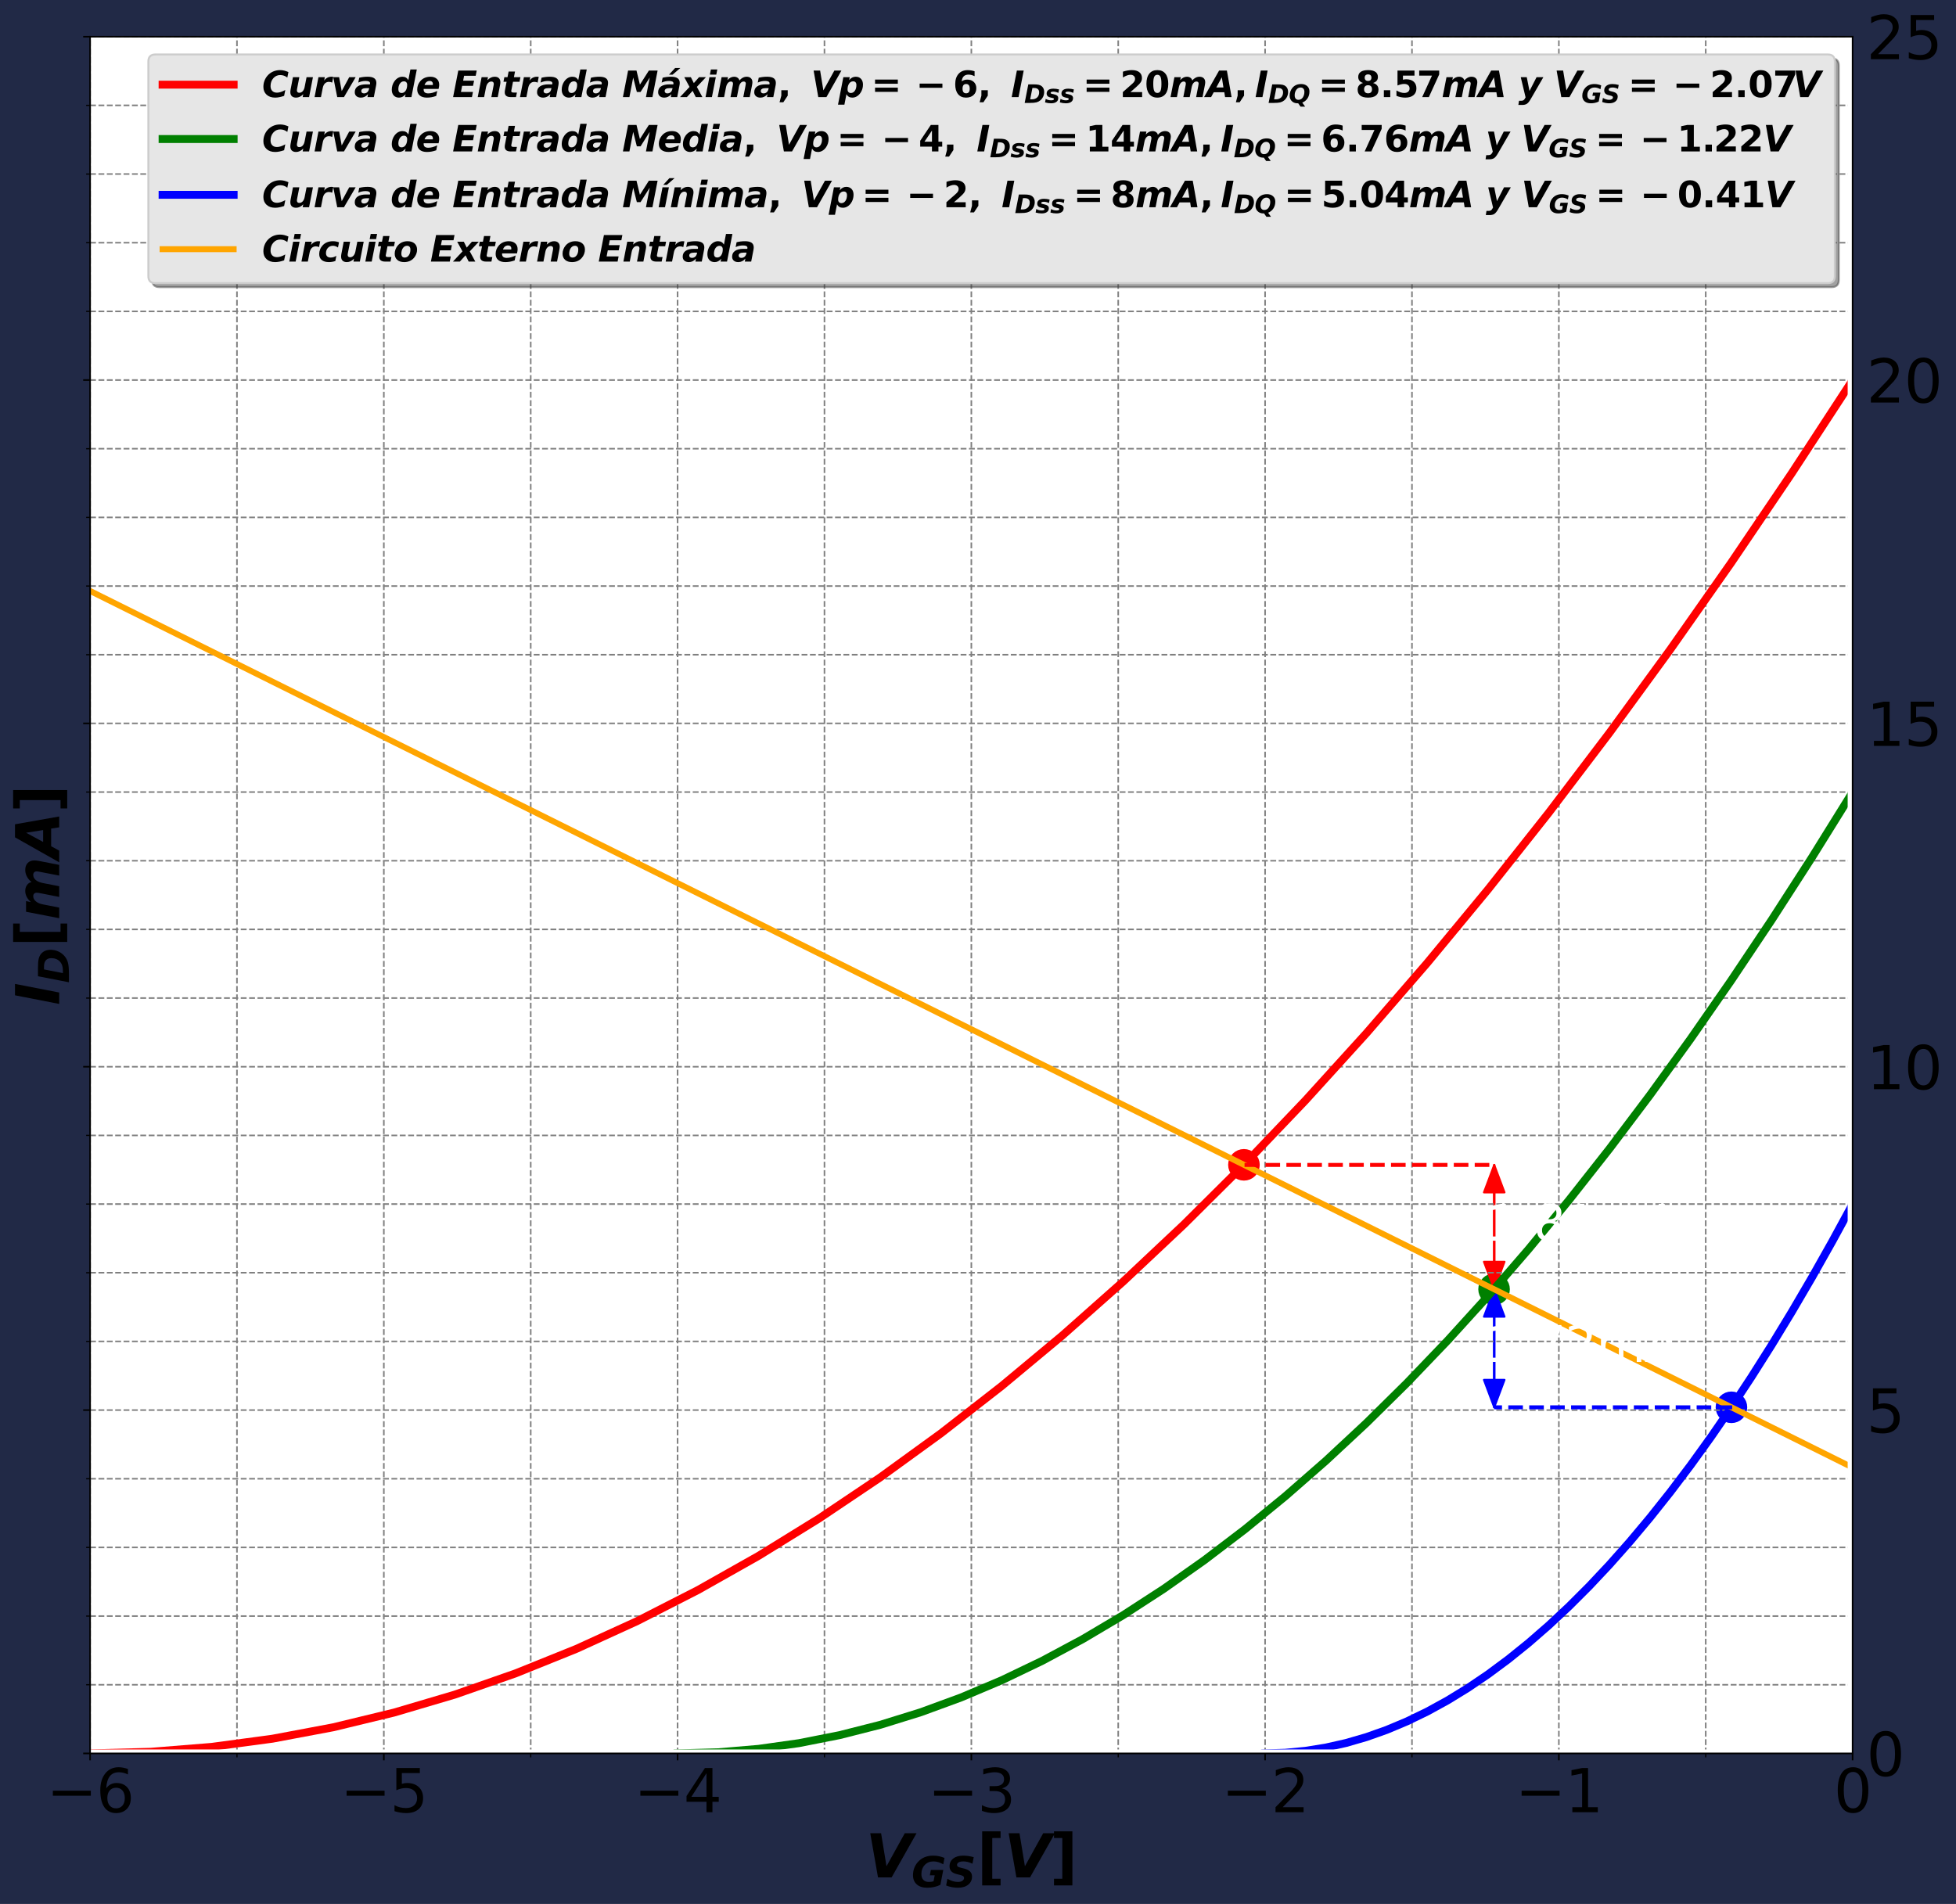 <?xml version="1.0" encoding="utf-8" standalone="no"?>
<!DOCTYPE svg PUBLIC "-//W3C//DTD SVG 1.1//EN"
  "http://www.w3.org/Graphics/SVG/1.1/DTD/svg11.dtd">
<svg height="964.626pt" version="1.1" viewBox="0 0 990.809 964.626" width="990.809pt" xmlns="http://www.w3.org/2000/svg" xmlns:xlink="http://www.w3.org/1999/xlink">
 <defs>
  <style type="text/css">*{stroke-linecap:butt;stroke-linejoin:round;}</style>
 </defs>
 <g id="figure_1">
  <g id="patch_1">
   <path d="M 0 964.626 
L 990.809 964.626 
L 990.809 0 
L 0 0 
z
" style="fill:#212946;"/>
  </g>
  <g id="axes_1">
   <g id="patch_2">
    <path d="M 45.634 888.358 
L 938.434 888.358 
L 938.434 18.598 
L 45.634 18.598 
z
" style="fill:#ffffff;"/>
   </g>
   <g id="PathCollection_1">
    <defs>
     <path d="M 0 3 
C 0.796 3 1.559 2.684 2.121 2.121 
C 2.684 1.559 3 0.796 3 -0 
C 3 -0.796 2.684 -1.559 2.121 -2.121 
C 1.559 -2.684 0.796 -3 0 -3 
C -0.796 -3 -1.559 -2.684 -2.121 -2.121 
C -2.684 -1.559 -3 -0.796 -3 0 
C -3 0.796 -2.684 1.559 -2.121 2.121 
C -1.559 2.684 -0.796 3 0 3 
z
" id="C0_0_5ca14eb6fe"/>
    </defs>
    <g clip-path="url(#pdc86e0d82f)">
     <use style="fill:#ff0000;stroke:#ff0000;stroke-width:10;" x="630.111" xlink:href="#C0_0_5ca14eb6fe" y="590.153"/>
    </g>
    <g clip-path="url(#pdc86e0d82f)">
     <use style="fill:#008000;stroke:#008000;stroke-width:10;" x="756.818" xlink:href="#C0_0_5ca14eb6fe" y="653.185"/>
    </g>
    <g clip-path="url(#pdc86e0d82f)">
     <use style="fill:#0000ff;stroke:#0000ff;stroke-width:10;" x="877.057" xlink:href="#C0_0_5ca14eb6fe" y="712.999"/>
    </g>
   </g>
   <g id="patch_3">
    <path clip-path="url(#pdc86e0d82f)" d="M 756.898 590.204 
L 762.106 604.12 
L 756.973 604.12 
L 756.973 653.175 
L 756.824 653.175 
L 756.824 604.12 
L 751.69 604.12 
z
" style="fill:#ff0000;stroke:#ff0000;stroke-linejoin:miter;"/>
   </g>
   <g id="patch_4">
    <path clip-path="url(#pdc86e0d82f)" d="M 756.898 653.175 
L 751.69 639.258 
L 756.824 639.258 
L 756.824 590.204 
L 756.973 590.204 
L 756.973 639.258 
L 762.106 639.258 
z
" style="fill:#ff0000;stroke:#ff0000;stroke-linejoin:miter;"/>
   </g>
   <g id="patch_5">
    <path clip-path="url(#pdc86e0d82f)" d="M 756.898 713.014 
L 751.69 699.098 
L 756.824 699.098 
L 756.824 653.175 
L 756.973 653.175 
L 756.973 699.098 
L 762.106 699.098 
z
" style="fill:#0000ff;stroke:#0000ff;stroke-linejoin:miter;"/>
   </g>
   <g id="patch_6">
    <path clip-path="url(#pdc86e0d82f)" d="M 756.898 653.175 
L 762.106 667.091 
L 756.973 667.091 
L 756.973 713.014 
L 756.824 713.014 
L 756.824 667.091 
L 751.69 667.091 
z
" style="fill:#0000ff;stroke:#0000ff;stroke-linejoin:miter;"/>
   </g>
   <g id="matplotlib.axis_1">
    <g id="xtick_1">
     <g id="line2d_1">
      <path clip-path="url(#pdc86e0d82f)" d="M 45.634 888.358 
L 45.634 18.598 
" style="fill:none;stroke:#808080;stroke-dasharray:2.96,1.28;stroke-dashoffset:0;stroke-width:0.8;"/>
     </g>
     <g id="line2d_2">
      <defs>
       <path d="M 0 0 
L 0 3.5 
" id="m85fbfba61e" style="stroke:#000000;stroke-width:0.8;"/>
      </defs>
      <g>
       <use style="stroke:#000000;stroke-width:0.8;" x="45.634" xlink:href="#m85fbfba61e" y="888.358"/>
      </g>
     </g>
     <g id="text_1">
      <!-- −6 -->
      <g transform="translate(23.521 918.153)scale(0.3 -0.3)">
       <defs>
        <path d="M 678 2272 
L 4684 2272 
L 4684 1741 
L 678 1741 
L 678 2272 
z
" id="DejaVuSans-2212" transform="scale(0.016)"/>
        <path d="M 2113 2584 
Q 1688 2584 1439 2293 
Q 1191 2003 1191 1497 
Q 1191 994 1439 701 
Q 1688 409 2113 409 
Q 2538 409 2786 701 
Q 3034 994 3034 1497 
Q 3034 2003 2786 2293 
Q 2538 2584 2113 2584 
z
M 3366 4563 
L 3366 3988 
Q 3128 4100 2886 4159 
Q 2644 4219 2406 4219 
Q 1781 4219 1451 3797 
Q 1122 3375 1075 2522 
Q 1259 2794 1537 2939 
Q 1816 3084 2150 3084 
Q 2853 3084 3261 2657 
Q 3669 2231 3669 1497 
Q 3669 778 3244 343 
Q 2819 -91 2113 -91 
Q 1303 -91 875 529 
Q 447 1150 447 2328 
Q 447 3434 972 4092 
Q 1497 4750 2381 4750 
Q 2619 4750 2861 4703 
Q 3103 4656 3366 4563 
z
" id="DejaVuSans-36" transform="scale(0.016)"/>
       </defs>
       <use xlink:href="#DejaVuSans-2212"/>
       <use x="83.789" xlink:href="#DejaVuSans-36"/>
      </g>
     </g>
    </g>
    <g id="xtick_2">
     <g id="line2d_3">
      <path clip-path="url(#pdc86e0d82f)" d="M 194.434 888.358 
L 194.434 18.598 
" style="fill:none;stroke:#808080;stroke-dasharray:2.96,1.28;stroke-dashoffset:0;stroke-width:0.8;"/>
     </g>
     <g id="line2d_4">
      <g>
       <use style="stroke:#000000;stroke-width:0.8;" x="194.434" xlink:href="#m85fbfba61e" y="888.358"/>
      </g>
     </g>
     <g id="text_2">
      <!-- −5 -->
      <g transform="translate(172.321 918.153)scale(0.3 -0.3)">
       <defs>
        <path d="M 691 4666 
L 3169 4666 
L 3169 4134 
L 1269 4134 
L 1269 2991 
Q 1406 3038 1543 3061 
Q 1681 3084 1819 3084 
Q 2600 3084 3056 2656 
Q 3513 2228 3513 1497 
Q 3513 744 3044 326 
Q 2575 -91 1722 -91 
Q 1428 -91 1123 -41 
Q 819 9 494 109 
L 494 744 
Q 775 591 1075 516 
Q 1375 441 1709 441 
Q 2250 441 2565 725 
Q 2881 1009 2881 1497 
Q 2881 1984 2565 2268 
Q 2250 2553 1709 2553 
Q 1456 2553 1204 2497 
Q 953 2441 691 2322 
L 691 4666 
z
" id="DejaVuSans-35" transform="scale(0.016)"/>
       </defs>
       <use xlink:href="#DejaVuSans-2212"/>
       <use x="83.789" xlink:href="#DejaVuSans-35"/>
      </g>
     </g>
    </g>
    <g id="xtick_3">
     <g id="line2d_5">
      <path clip-path="url(#pdc86e0d82f)" d="M 343.234 888.358 
L 343.234 18.598 
" style="fill:none;stroke:#808080;stroke-dasharray:2.96,1.28;stroke-dashoffset:0;stroke-width:0.8;"/>
     </g>
     <g id="line2d_6">
      <g>
       <use style="stroke:#000000;stroke-width:0.8;" x="343.234" xlink:href="#m85fbfba61e" y="888.358"/>
      </g>
     </g>
     <g id="text_3">
      <!-- −4 -->
      <g transform="translate(321.121 918.153)scale(0.3 -0.3)">
       <defs>
        <path d="M 2419 4116 
L 825 1625 
L 2419 1625 
L 2419 4116 
z
M 2253 4666 
L 3047 4666 
L 3047 1625 
L 3713 1625 
L 3713 1100 
L 3047 1100 
L 3047 0 
L 2419 0 
L 2419 1100 
L 313 1100 
L 313 1709 
L 2253 4666 
z
" id="DejaVuSans-34" transform="scale(0.016)"/>
       </defs>
       <use xlink:href="#DejaVuSans-2212"/>
       <use x="83.789" xlink:href="#DejaVuSans-34"/>
      </g>
     </g>
    </g>
    <g id="xtick_4">
     <g id="line2d_7">
      <path clip-path="url(#pdc86e0d82f)" d="M 492.034 888.358 
L 492.034 18.598 
" style="fill:none;stroke:#808080;stroke-dasharray:2.96,1.28;stroke-dashoffset:0;stroke-width:0.8;"/>
     </g>
     <g id="line2d_8">
      <g>
       <use style="stroke:#000000;stroke-width:0.8;" x="492.034" xlink:href="#m85fbfba61e" y="888.358"/>
      </g>
     </g>
     <g id="text_4">
      <!-- −3 -->
      <g transform="translate(469.921 918.153)scale(0.3 -0.3)">
       <defs>
        <path d="M 2597 2516 
Q 3050 2419 3304 2112 
Q 3559 1806 3559 1356 
Q 3559 666 3084 287 
Q 2609 -91 1734 -91 
Q 1441 -91 1130 -33 
Q 819 25 488 141 
L 488 750 
Q 750 597 1062 519 
Q 1375 441 1716 441 
Q 2309 441 2620 675 
Q 2931 909 2931 1356 
Q 2931 1769 2642 2001 
Q 2353 2234 1838 2234 
L 1294 2234 
L 1294 2753 
L 1863 2753 
Q 2328 2753 2575 2939 
Q 2822 3125 2822 3475 
Q 2822 3834 2567 4026 
Q 2313 4219 1838 4219 
Q 1578 4219 1281 4162 
Q 984 4106 628 3988 
L 628 4550 
Q 988 4650 1302 4700 
Q 1616 4750 1894 4750 
Q 2613 4750 3031 4423 
Q 3450 4097 3450 3541 
Q 3450 3153 3228 2886 
Q 3006 2619 2597 2516 
z
" id="DejaVuSans-33" transform="scale(0.016)"/>
       </defs>
       <use xlink:href="#DejaVuSans-2212"/>
       <use x="83.789" xlink:href="#DejaVuSans-33"/>
      </g>
     </g>
    </g>
    <g id="xtick_5">
     <g id="line2d_9">
      <path clip-path="url(#pdc86e0d82f)" d="M 640.834 888.358 
L 640.834 18.598 
" style="fill:none;stroke:#808080;stroke-dasharray:2.96,1.28;stroke-dashoffset:0;stroke-width:0.8;"/>
     </g>
     <g id="line2d_10">
      <g>
       <use style="stroke:#000000;stroke-width:0.8;" x="640.834" xlink:href="#m85fbfba61e" y="888.358"/>
      </g>
     </g>
     <g id="text_5">
      <!-- −2 -->
      <g transform="translate(618.721 918.153)scale(0.3 -0.3)">
       <defs>
        <path d="M 1228 531 
L 3431 531 
L 3431 0 
L 469 0 
L 469 531 
Q 828 903 1448 1529 
Q 2069 2156 2228 2338 
Q 2531 2678 2651 2914 
Q 2772 3150 2772 3378 
Q 2772 3750 2511 3984 
Q 2250 4219 1831 4219 
Q 1534 4219 1204 4116 
Q 875 4013 500 3803 
L 500 4441 
Q 881 4594 1212 4672 
Q 1544 4750 1819 4750 
Q 2544 4750 2975 4387 
Q 3406 4025 3406 3419 
Q 3406 3131 3298 2873 
Q 3191 2616 2906 2266 
Q 2828 2175 2409 1742 
Q 1991 1309 1228 531 
z
" id="DejaVuSans-32" transform="scale(0.016)"/>
       </defs>
       <use xlink:href="#DejaVuSans-2212"/>
       <use x="83.789" xlink:href="#DejaVuSans-32"/>
      </g>
     </g>
    </g>
    <g id="xtick_6">
     <g id="line2d_11">
      <path clip-path="url(#pdc86e0d82f)" d="M 789.634 888.358 
L 789.634 18.598 
" style="fill:none;stroke:#808080;stroke-dasharray:2.96,1.28;stroke-dashoffset:0;stroke-width:0.8;"/>
     </g>
     <g id="line2d_12">
      <g>
       <use style="stroke:#000000;stroke-width:0.8;" x="789.634" xlink:href="#m85fbfba61e" y="888.358"/>
      </g>
     </g>
     <g id="text_6">
      <!-- −1 -->
      <g transform="translate(767.521 918.153)scale(0.3 -0.3)">
       <defs>
        <path d="M 794 531 
L 1825 531 
L 1825 4091 
L 703 3866 
L 703 4441 
L 1819 4666 
L 2450 4666 
L 2450 531 
L 3481 531 
L 3481 0 
L 794 0 
L 794 531 
z
" id="DejaVuSans-31" transform="scale(0.016)"/>
       </defs>
       <use xlink:href="#DejaVuSans-2212"/>
       <use x="83.789" xlink:href="#DejaVuSans-31"/>
      </g>
     </g>
    </g>
    <g id="xtick_7">
     <g id="line2d_13">
      <path clip-path="url(#pdc86e0d82f)" d="M 938.434 888.358 
L 938.434 18.598 
" style="fill:none;stroke:#808080;stroke-dasharray:2.96,1.28;stroke-dashoffset:0;stroke-width:0.8;"/>
     </g>
     <g id="line2d_14">
      <g>
       <use style="stroke:#000000;stroke-width:0.8;" x="938.434" xlink:href="#m85fbfba61e" y="888.358"/>
      </g>
     </g>
     <g id="text_7">
      <!-- 0 -->
      <g transform="translate(928.891 918.153)scale(0.3 -0.3)">
       <defs>
        <path d="M 2034 4250 
Q 1547 4250 1301 3770 
Q 1056 3291 1056 2328 
Q 1056 1369 1301 889 
Q 1547 409 2034 409 
Q 2525 409 2770 889 
Q 3016 1369 3016 2328 
Q 3016 3291 2770 3770 
Q 2525 4250 2034 4250 
z
M 2034 4750 
Q 2819 4750 3233 4129 
Q 3647 3509 3647 2328 
Q 3647 1150 3233 529 
Q 2819 -91 2034 -91 
Q 1250 -91 836 529 
Q 422 1150 422 2328 
Q 422 3509 836 4129 
Q 1250 4750 2034 4750 
z
" id="DejaVuSans-30" transform="scale(0.016)"/>
       </defs>
       <use xlink:href="#DejaVuSans-30"/>
      </g>
     </g>
    </g>
    <g id="xtick_8">
     <g id="line2d_15">
      <path clip-path="url(#pdc86e0d82f)" d="M 120.034 888.358 
L 120.034 18.598 
" style="fill:none;stroke:#808080;stroke-dasharray:2.96,1.28;stroke-dashoffset:0;stroke-width:0.8;"/>
     </g>
     <g id="line2d_16">
      <defs>
       <path d="M 0 0 
L 0 2 
" id="mfb9732d44d" style="stroke:#000000;stroke-width:0.6;"/>
      </defs>
      <g>
       <use style="stroke:#000000;stroke-width:0.6;" x="120.034" xlink:href="#mfb9732d44d" y="888.358"/>
      </g>
     </g>
    </g>
    <g id="xtick_9">
     <g id="line2d_17">
      <path clip-path="url(#pdc86e0d82f)" d="M 268.834 888.358 
L 268.834 18.598 
" style="fill:none;stroke:#808080;stroke-dasharray:2.96,1.28;stroke-dashoffset:0;stroke-width:0.8;"/>
     </g>
     <g id="line2d_18">
      <g>
       <use style="stroke:#000000;stroke-width:0.6;" x="268.834" xlink:href="#mfb9732d44d" y="888.358"/>
      </g>
     </g>
    </g>
    <g id="xtick_10">
     <g id="line2d_19">
      <path clip-path="url(#pdc86e0d82f)" d="M 417.634 888.358 
L 417.634 18.598 
" style="fill:none;stroke:#808080;stroke-dasharray:2.96,1.28;stroke-dashoffset:0;stroke-width:0.8;"/>
     </g>
     <g id="line2d_20">
      <g>
       <use style="stroke:#000000;stroke-width:0.6;" x="417.634" xlink:href="#mfb9732d44d" y="888.358"/>
      </g>
     </g>
    </g>
    <g id="xtick_11">
     <g id="line2d_21">
      <path clip-path="url(#pdc86e0d82f)" d="M 566.434 888.358 
L 566.434 18.598 
" style="fill:none;stroke:#808080;stroke-dasharray:2.96,1.28;stroke-dashoffset:0;stroke-width:0.8;"/>
     </g>
     <g id="line2d_22">
      <g>
       <use style="stroke:#000000;stroke-width:0.6;" x="566.434" xlink:href="#mfb9732d44d" y="888.358"/>
      </g>
     </g>
    </g>
    <g id="xtick_12">
     <g id="line2d_23">
      <path clip-path="url(#pdc86e0d82f)" d="M 715.234 888.358 
L 715.234 18.598 
" style="fill:none;stroke:#808080;stroke-dasharray:2.96,1.28;stroke-dashoffset:0;stroke-width:0.8;"/>
     </g>
     <g id="line2d_24">
      <g>
       <use style="stroke:#000000;stroke-width:0.6;" x="715.234" xlink:href="#mfb9732d44d" y="888.358"/>
      </g>
     </g>
    </g>
    <g id="xtick_13">
     <g id="line2d_25">
      <path clip-path="url(#pdc86e0d82f)" d="M 864.034 888.358 
L 864.034 18.598 
" style="fill:none;stroke:#808080;stroke-dasharray:2.96,1.28;stroke-dashoffset:0;stroke-width:0.8;"/>
     </g>
     <g id="line2d_26">
      <g>
       <use style="stroke:#000000;stroke-width:0.6;" x="864.034" xlink:href="#mfb9732d44d" y="888.358"/>
      </g>
     </g>
    </g>
    <g id="text_8">
     <!-- $V_{GS}[V]$ -->
     <g transform="translate(438.484 951.187)scale(0.3 -0.3)">
      <defs>
       <path d="M 488 4666 
L 1631 4666 
L 2203 1178 
L 4134 4666 
L 5375 4666 
L 2741 0 
L 1306 0 
L 488 4666 
z
" id="DejaVuSans-BoldOblique-56" transform="scale(0.016)"/>
       <path d="M 4359 347 
Q 3903 125 3412 17 
Q 2922 -91 2363 -91 
Q 1369 -91 800 414 
Q 231 919 231 1791 
Q 231 2356 409 2851 
Q 588 3347 941 3756 
Q 1372 4256 1958 4503 
Q 2544 4750 3297 4750 
Q 3716 4750 4141 4662 
Q 4566 4575 4978 4403 
L 4794 3438 
Q 4413 3659 4048 3768 
Q 3684 3878 3316 3878 
Q 2509 3878 2003 3340 
Q 1497 2803 1497 1959 
Q 1497 1400 1792 1090 
Q 2088 781 2625 781 
Q 2800 781 2975 804 
Q 3150 828 3328 878 
L 3506 1784 
L 2772 1784 
L 2925 2591 
L 4794 2591 
L 4359 347 
z
" id="DejaVuSans-BoldOblique-47" transform="scale(0.016)"/>
       <path d="M 4256 4519 
L 4063 3531 
Q 3709 3706 3365 3792 
Q 3022 3878 2694 3878 
Q 2244 3878 1992 3737 
Q 1741 3597 1741 3347 
Q 1741 3188 1852 3098 
Q 1963 3009 2309 2925 
L 2803 2803 
Q 3422 2647 3711 2351 
Q 4000 2056 4000 1588 
Q 4000 828 3423 368 
Q 2847 -91 1875 -91 
Q 1422 -91 973 -6 
Q 525 78 97 244 
L 288 1259 
Q 703 1019 1095 900 
Q 1488 781 1869 781 
Q 2281 781 2539 950 
Q 2797 1119 2797 1381 
Q 2797 1553 2681 1648 
Q 2566 1744 2175 1844 
L 1684 1966 
Q 1141 2100 875 2390 
Q 609 2681 609 3144 
Q 609 3872 1167 4311 
Q 1725 4750 2669 4750 
Q 3047 4750 3445 4692 
Q 3844 4634 4256 4519 
z
" id="DejaVuSans-BoldOblique-53" transform="scale(0.016)"/>
       <path d="M 550 4863 
L 2491 4863 
L 2491 4159 
L 1613 4159 
L 1613 -141 
L 2491 -141 
L 2491 -844 
L 550 -844 
L 550 4863 
z
" id="DejaVuSans-Bold-5b" transform="scale(0.016)"/>
       <path d="M 2375 -844 
L 434 -844 
L 434 -141 
L 1313 -141 
L 1313 4159 
L 434 4159 
L 434 4863 
L 2375 4863 
L 2375 -844 
z
" id="DejaVuSans-Bold-5d" transform="scale(0.016)"/>
      </defs>
      <use transform="translate(0 0.016)" xlink:href="#DejaVuSans-BoldOblique-56"/>
      <use transform="translate(77.393 -16.391)scale(0.7)" xlink:href="#DejaVuSans-BoldOblique-47"/>
      <use transform="translate(134.849 -16.391)scale(0.7)" xlink:href="#DejaVuSans-BoldOblique-53"/>
      <use transform="translate(187.998 0.016)" xlink:href="#DejaVuSans-Bold-5b"/>
      <use transform="translate(233.701 0.016)" xlink:href="#DejaVuSans-BoldOblique-56"/>
      <use transform="translate(311.094 0.016)" xlink:href="#DejaVuSans-Bold-5d"/>
     </g>
    </g>
   </g>
   <g id="matplotlib.axis_2">
    <g id="ytick_1">
     <g id="line2d_27">
      <path clip-path="url(#pdc86e0d82f)" d="M 45.634 888.358 
L 938.434 888.358 
" style="fill:none;stroke:#808080;stroke-dasharray:2.96,1.28;stroke-dashoffset:0;stroke-width:0.8;"/>
     </g>
     <g id="line2d_28">
      <defs>
       <path d="M 0 0 
L -3.5 0 
" id="m6cfb13fc1a" style="stroke:#000000;stroke-width:0.8;"/>
      </defs>
      <g>
       <use style="stroke:#000000;stroke-width:0.8;" x="45.634" xlink:href="#m6cfb13fc1a" y="888.358"/>
      </g>
     </g>
     <g id="text_9">
      <!-- 0 -->
      <g transform="translate(945.434 899.755)scale(0.3 -0.3)">
       <use xlink:href="#DejaVuSans-30"/>
      </g>
     </g>
    </g>
    <g id="ytick_2">
     <g id="line2d_29">
      <path clip-path="url(#pdc86e0d82f)" d="M 45.634 714.406 
L 938.434 714.406 
" style="fill:none;stroke:#808080;stroke-dasharray:2.96,1.28;stroke-dashoffset:0;stroke-width:0.8;"/>
     </g>
     <g id="line2d_30">
      <g>
       <use style="stroke:#000000;stroke-width:0.8;" x="45.634" xlink:href="#m6cfb13fc1a" y="714.406"/>
      </g>
     </g>
     <g id="text_10">
      <!-- 5 -->
      <g transform="translate(945.434 725.803)scale(0.3 -0.3)">
       <use xlink:href="#DejaVuSans-35"/>
      </g>
     </g>
    </g>
    <g id="ytick_3">
     <g id="line2d_31">
      <path clip-path="url(#pdc86e0d82f)" d="M 45.634 540.454 
L 938.434 540.454 
" style="fill:none;stroke:#808080;stroke-dasharray:2.96,1.28;stroke-dashoffset:0;stroke-width:0.8;"/>
     </g>
     <g id="line2d_32">
      <g>
       <use style="stroke:#000000;stroke-width:0.8;" x="45.634" xlink:href="#m6cfb13fc1a" y="540.454"/>
      </g>
     </g>
     <g id="text_11">
      <!-- 10 -->
      <g transform="translate(945.434 551.851)scale(0.3 -0.3)">
       <use xlink:href="#DejaVuSans-31"/>
       <use x="63.623" xlink:href="#DejaVuSans-30"/>
      </g>
     </g>
    </g>
    <g id="ytick_4">
     <g id="line2d_33">
      <path clip-path="url(#pdc86e0d82f)" d="M 45.634 366.502 
L 938.434 366.502 
" style="fill:none;stroke:#808080;stroke-dasharray:2.96,1.28;stroke-dashoffset:0;stroke-width:0.8;"/>
     </g>
     <g id="line2d_34">
      <g>
       <use style="stroke:#000000;stroke-width:0.8;" x="45.634" xlink:href="#m6cfb13fc1a" y="366.502"/>
      </g>
     </g>
     <g id="text_12">
      <!-- 15 -->
      <g transform="translate(945.434 377.899)scale(0.3 -0.3)">
       <use xlink:href="#DejaVuSans-31"/>
       <use x="63.623" xlink:href="#DejaVuSans-35"/>
      </g>
     </g>
    </g>
    <g id="ytick_5">
     <g id="line2d_35">
      <path clip-path="url(#pdc86e0d82f)" d="M 45.634 192.55 
L 938.434 192.55 
" style="fill:none;stroke:#808080;stroke-dasharray:2.96,1.28;stroke-dashoffset:0;stroke-width:0.8;"/>
     </g>
     <g id="line2d_36">
      <g>
       <use style="stroke:#000000;stroke-width:0.8;" x="45.634" xlink:href="#m6cfb13fc1a" y="192.55"/>
      </g>
     </g>
     <g id="text_13">
      <!-- 20 -->
      <g transform="translate(945.434 203.947)scale(0.3 -0.3)">
       <use xlink:href="#DejaVuSans-32"/>
       <use x="63.623" xlink:href="#DejaVuSans-30"/>
      </g>
     </g>
    </g>
    <g id="ytick_6">
     <g id="line2d_37">
      <path clip-path="url(#pdc86e0d82f)" d="M 45.634 18.598 
L 938.434 18.598 
" style="fill:none;stroke:#808080;stroke-dasharray:2.96,1.28;stroke-dashoffset:0;stroke-width:0.8;"/>
     </g>
     <g id="line2d_38">
      <g>
       <use style="stroke:#000000;stroke-width:0.8;" x="45.634" xlink:href="#m6cfb13fc1a" y="18.598"/>
      </g>
     </g>
     <g id="text_14">
      <!-- 25 -->
      <g transform="translate(945.434 29.995)scale(0.3 -0.3)">
       <use xlink:href="#DejaVuSans-32"/>
       <use x="63.623" xlink:href="#DejaVuSans-35"/>
      </g>
     </g>
    </g>
    <g id="ytick_7">
     <g id="line2d_39">
      <path clip-path="url(#pdc86e0d82f)" d="M 45.634 853.567 
L 938.434 853.567 
" style="fill:none;stroke:#808080;stroke-dasharray:2.96,1.28;stroke-dashoffset:0;stroke-width:0.8;"/>
     </g>
     <g id="line2d_40">
      <defs>
       <path d="M 0 0 
L -2 0 
" id="m062fa3931e" style="stroke:#000000;stroke-width:0.6;"/>
      </defs>
      <g>
       <use style="stroke:#000000;stroke-width:0.6;" x="45.634" xlink:href="#m062fa3931e" y="853.567"/>
      </g>
     </g>
    </g>
    <g id="ytick_8">
     <g id="line2d_41">
      <path clip-path="url(#pdc86e0d82f)" d="M 45.634 818.777 
L 938.434 818.777 
" style="fill:none;stroke:#808080;stroke-dasharray:2.96,1.28;stroke-dashoffset:0;stroke-width:0.8;"/>
     </g>
     <g id="line2d_42">
      <g>
       <use style="stroke:#000000;stroke-width:0.6;" x="45.634" xlink:href="#m062fa3931e" y="818.777"/>
      </g>
     </g>
    </g>
    <g id="ytick_9">
     <g id="line2d_43">
      <path clip-path="url(#pdc86e0d82f)" d="M 45.634 783.986 
L 938.434 783.986 
" style="fill:none;stroke:#808080;stroke-dasharray:2.96,1.28;stroke-dashoffset:0;stroke-width:0.8;"/>
     </g>
     <g id="line2d_44">
      <g>
       <use style="stroke:#000000;stroke-width:0.6;" x="45.634" xlink:href="#m062fa3931e" y="783.986"/>
      </g>
     </g>
    </g>
    <g id="ytick_10">
     <g id="line2d_45">
      <path clip-path="url(#pdc86e0d82f)" d="M 45.634 749.196 
L 938.434 749.196 
" style="fill:none;stroke:#808080;stroke-dasharray:2.96,1.28;stroke-dashoffset:0;stroke-width:0.8;"/>
     </g>
     <g id="line2d_46">
      <g>
       <use style="stroke:#000000;stroke-width:0.6;" x="45.634" xlink:href="#m062fa3931e" y="749.196"/>
      </g>
     </g>
    </g>
    <g id="ytick_11">
     <g id="line2d_47">
      <path clip-path="url(#pdc86e0d82f)" d="M 45.634 679.615 
L 938.434 679.615 
" style="fill:none;stroke:#808080;stroke-dasharray:2.96,1.28;stroke-dashoffset:0;stroke-width:0.8;"/>
     </g>
     <g id="line2d_48">
      <g>
       <use style="stroke:#000000;stroke-width:0.6;" x="45.634" xlink:href="#m062fa3931e" y="679.615"/>
      </g>
     </g>
    </g>
    <g id="ytick_12">
     <g id="line2d_49">
      <path clip-path="url(#pdc86e0d82f)" d="M 45.634 644.825 
L 938.434 644.825 
" style="fill:none;stroke:#808080;stroke-dasharray:2.96,1.28;stroke-dashoffset:0;stroke-width:0.8;"/>
     </g>
     <g id="line2d_50">
      <g>
       <use style="stroke:#000000;stroke-width:0.6;" x="45.634" xlink:href="#m062fa3931e" y="644.825"/>
      </g>
     </g>
    </g>
    <g id="ytick_13">
     <g id="line2d_51">
      <path clip-path="url(#pdc86e0d82f)" d="M 45.634 610.034 
L 938.434 610.034 
" style="fill:none;stroke:#808080;stroke-dasharray:2.96,1.28;stroke-dashoffset:0;stroke-width:0.8;"/>
     </g>
     <g id="line2d_52">
      <g>
       <use style="stroke:#000000;stroke-width:0.6;" x="45.634" xlink:href="#m062fa3931e" y="610.034"/>
      </g>
     </g>
    </g>
    <g id="ytick_14">
     <g id="line2d_53">
      <path clip-path="url(#pdc86e0d82f)" d="M 45.634 575.244 
L 938.434 575.244 
" style="fill:none;stroke:#808080;stroke-dasharray:2.96,1.28;stroke-dashoffset:0;stroke-width:0.8;"/>
     </g>
     <g id="line2d_54">
      <g>
       <use style="stroke:#000000;stroke-width:0.6;" x="45.634" xlink:href="#m062fa3931e" y="575.244"/>
      </g>
     </g>
    </g>
    <g id="ytick_15">
     <g id="line2d_55">
      <path clip-path="url(#pdc86e0d82f)" d="M 45.634 505.663 
L 938.434 505.663 
" style="fill:none;stroke:#808080;stroke-dasharray:2.96,1.28;stroke-dashoffset:0;stroke-width:0.8;"/>
     </g>
     <g id="line2d_56">
      <g>
       <use style="stroke:#000000;stroke-width:0.6;" x="45.634" xlink:href="#m062fa3931e" y="505.663"/>
      </g>
     </g>
    </g>
    <g id="ytick_16">
     <g id="line2d_57">
      <path clip-path="url(#pdc86e0d82f)" d="M 45.634 470.873 
L 938.434 470.873 
" style="fill:none;stroke:#808080;stroke-dasharray:2.96,1.28;stroke-dashoffset:0;stroke-width:0.8;"/>
     </g>
     <g id="line2d_58">
      <g>
       <use style="stroke:#000000;stroke-width:0.6;" x="45.634" xlink:href="#m062fa3931e" y="470.873"/>
      </g>
     </g>
    </g>
    <g id="ytick_17">
     <g id="line2d_59">
      <path clip-path="url(#pdc86e0d82f)" d="M 45.634 436.082 
L 938.434 436.082 
" style="fill:none;stroke:#808080;stroke-dasharray:2.96,1.28;stroke-dashoffset:0;stroke-width:0.8;"/>
     </g>
     <g id="line2d_60">
      <g>
       <use style="stroke:#000000;stroke-width:0.6;" x="45.634" xlink:href="#m062fa3931e" y="436.082"/>
      </g>
     </g>
    </g>
    <g id="ytick_18">
     <g id="line2d_61">
      <path clip-path="url(#pdc86e0d82f)" d="M 45.634 401.292 
L 938.434 401.292 
" style="fill:none;stroke:#808080;stroke-dasharray:2.96,1.28;stroke-dashoffset:0;stroke-width:0.8;"/>
     </g>
     <g id="line2d_62">
      <g>
       <use style="stroke:#000000;stroke-width:0.6;" x="45.634" xlink:href="#m062fa3931e" y="401.292"/>
      </g>
     </g>
    </g>
    <g id="ytick_19">
     <g id="line2d_63">
      <path clip-path="url(#pdc86e0d82f)" d="M 45.634 331.711 
L 938.434 331.711 
" style="fill:none;stroke:#808080;stroke-dasharray:2.96,1.28;stroke-dashoffset:0;stroke-width:0.8;"/>
     </g>
     <g id="line2d_64">
      <g>
       <use style="stroke:#000000;stroke-width:0.6;" x="45.634" xlink:href="#m062fa3931e" y="331.711"/>
      </g>
     </g>
    </g>
    <g id="ytick_20">
     <g id="line2d_65">
      <path clip-path="url(#pdc86e0d82f)" d="M 45.634 296.921 
L 938.434 296.921 
" style="fill:none;stroke:#808080;stroke-dasharray:2.96,1.28;stroke-dashoffset:0;stroke-width:0.8;"/>
     </g>
     <g id="line2d_66">
      <g>
       <use style="stroke:#000000;stroke-width:0.6;" x="45.634" xlink:href="#m062fa3931e" y="296.921"/>
      </g>
     </g>
    </g>
    <g id="ytick_21">
     <g id="line2d_67">
      <path clip-path="url(#pdc86e0d82f)" d="M 45.634 262.13 
L 938.434 262.13 
" style="fill:none;stroke:#808080;stroke-dasharray:2.96,1.28;stroke-dashoffset:0;stroke-width:0.8;"/>
     </g>
     <g id="line2d_68">
      <g>
       <use style="stroke:#000000;stroke-width:0.6;" x="45.634" xlink:href="#m062fa3931e" y="262.13"/>
      </g>
     </g>
    </g>
    <g id="ytick_22">
     <g id="line2d_69">
      <path clip-path="url(#pdc86e0d82f)" d="M 45.634 227.34 
L 938.434 227.34 
" style="fill:none;stroke:#808080;stroke-dasharray:2.96,1.28;stroke-dashoffset:0;stroke-width:0.8;"/>
     </g>
     <g id="line2d_70">
      <g>
       <use style="stroke:#000000;stroke-width:0.6;" x="45.634" xlink:href="#m062fa3931e" y="227.34"/>
      </g>
     </g>
    </g>
    <g id="ytick_23">
     <g id="line2d_71">
      <path clip-path="url(#pdc86e0d82f)" d="M 45.634 157.759 
L 938.434 157.759 
" style="fill:none;stroke:#808080;stroke-dasharray:2.96,1.28;stroke-dashoffset:0;stroke-width:0.8;"/>
     </g>
     <g id="line2d_72">
      <g>
       <use style="stroke:#000000;stroke-width:0.6;" x="45.634" xlink:href="#m062fa3931e" y="157.759"/>
      </g>
     </g>
    </g>
    <g id="ytick_24">
     <g id="line2d_73">
      <path clip-path="url(#pdc86e0d82f)" d="M 45.634 122.969 
L 938.434 122.969 
" style="fill:none;stroke:#808080;stroke-dasharray:2.96,1.28;stroke-dashoffset:0;stroke-width:0.8;"/>
     </g>
     <g id="line2d_74">
      <g>
       <use style="stroke:#000000;stroke-width:0.6;" x="45.634" xlink:href="#m062fa3931e" y="122.969"/>
      </g>
     </g>
    </g>
    <g id="ytick_25">
     <g id="line2d_75">
      <path clip-path="url(#pdc86e0d82f)" d="M 45.634 88.178 
L 938.434 88.178 
" style="fill:none;stroke:#808080;stroke-dasharray:2.96,1.28;stroke-dashoffset:0;stroke-width:0.8;"/>
     </g>
     <g id="line2d_76">
      <g>
       <use style="stroke:#000000;stroke-width:0.6;" x="45.634" xlink:href="#m062fa3931e" y="88.178"/>
      </g>
     </g>
    </g>
    <g id="ytick_26">
     <g id="line2d_77">
      <path clip-path="url(#pdc86e0d82f)" d="M 45.634 53.388 
L 938.434 53.388 
" style="fill:none;stroke:#808080;stroke-dasharray:2.96,1.28;stroke-dashoffset:0;stroke-width:0.8;"/>
     </g>
     <g id="line2d_78">
      <g>
       <use style="stroke:#000000;stroke-width:0.6;" x="45.634" xlink:href="#m062fa3931e" y="53.388"/>
      </g>
     </g>
    </g>
    <g id="text_15">
     <!-- $I_D[mA]$ -->
     <g transform="translate(29.995 509.278)rotate(-90)scale(0.3 -0.3)">
      <defs>
       <path d="M 1044 4666 
L 2247 4666 
L 1338 0 
L 134 0 
L 1044 4666 
z
" id="DejaVuSans-BoldOblique-49" transform="scale(0.016)"/>
       <path d="M 2075 3756 
L 1516 909 
L 1947 909 
Q 2788 909 3278 1381 
Q 3769 1853 3769 2656 
Q 3769 3200 3448 3478 
Q 3128 3756 2497 3756 
L 2075 3756 
z
M 1044 4666 
L 2309 4666 
Q 3216 4666 3669 4558 
Q 4122 4450 4422 4197 
Q 4725 3944 4878 3583 
Q 5031 3222 5031 2766 
Q 5031 2131 4770 1570 
Q 4509 1009 4038 628 
Q 3625 288 3079 144 
Q 2534 0 1403 0 
L 134 0 
L 1044 4666 
z
" id="DejaVuSans-BoldOblique-44" transform="scale(0.016)"/>
       <path d="M 4013 2919 
Q 4272 3241 4601 3412 
Q 4931 3584 5288 3584 
Q 5756 3584 6026 3326 
Q 6297 3069 6297 2619 
Q 6297 2525 6283 2404 
Q 6269 2284 6241 2131 
L 5825 0 
L 4697 0 
L 5050 1825 
L 5059 1872 
Q 5141 2259 5141 2369 
Q 5141 2541 5042 2641 
Q 4944 2741 4775 2741 
Q 4453 2741 4229 2477 
Q 4006 2213 3909 1722 
L 3572 0 
L 2444 0 
L 2803 1825 
Q 2850 2059 2869 2179 
Q 2888 2300 2888 2369 
Q 2888 2544 2791 2642 
Q 2694 2741 2522 2741 
Q 2213 2741 1980 2467 
Q 1747 2194 1656 1722 
L 1319 0 
L 197 0 
L 878 3500 
L 2003 3500 
L 1900 2988 
Q 2163 3284 2459 3434 
Q 2756 3584 3078 3584 
Q 3441 3584 3700 3398 
Q 3959 3213 4013 2919 
z
" id="DejaVuSans-BoldOblique-6d" transform="scale(0.016)"/>
       <path d="M 3144 850 
L 1281 850 
L 819 0 
L -416 0 
L 2222 4666 
L 3597 4666 
L 4422 0 
L 3278 0 
L 3144 850 
z
M 1734 1697 
L 2988 1697 
L 2706 3494 
L 1734 1697 
z
" id="DejaVuSans-BoldOblique-41" transform="scale(0.016)"/>
      </defs>
      <use transform="translate(0 0.016)" xlink:href="#DejaVuSans-BoldOblique-49"/>
      <use transform="translate(37.207 -16.391)scale(0.7)" xlink:href="#DejaVuSans-BoldOblique-44"/>
      <use transform="translate(98.047 0.016)" xlink:href="#DejaVuSans-Bold-5b"/>
      <use transform="translate(143.75 0.016)" xlink:href="#DejaVuSans-BoldOblique-6d"/>
      <use transform="translate(247.949 0.016)" xlink:href="#DejaVuSans-BoldOblique-41"/>
      <use transform="translate(325.342 0.016)" xlink:href="#DejaVuSans-Bold-5d"/>
     </g>
    </g>
   </g>
   <g id="line2d_79">
    <path clip-path="url(#pdc86e0d82f)" d="M 45.634 888.358 
L 76.421 887.53 
L 107.207 885.048 
L 137.993 880.911 
L 168.779 875.12 
L 199.565 867.674 
L 230.352 858.573 
L 261.138 847.817 
L 291.924 835.407 
L 322.71 821.342 
L 353.496 805.622 
L 384.283 788.247 
L 415.069 769.218 
L 445.855 748.534 
L 476.641 726.196 
L 507.427 702.202 
L 538.214 676.554 
L 569 649.251 
L 599.786 620.294 
L 630.572 589.681 
L 661.359 557.414 
L 692.145 523.493 
L 722.931 487.916 
L 753.717 450.685 
L 784.503 411.8 
L 815.29 371.259 
L 846.076 329.064 
L 876.862 285.214 
L 907.648 239.709 
L 938.434 192.55 
" style="fill:none;stroke:#ff0000;stroke-linecap:square;stroke-width:4;"/>
   </g>
   <g id="line2d_80">
    <path clip-path="url(#pdc86e0d82f)" d="M 343.234 888.358 
L 363.759 887.779 
L 384.283 886.041 
L 404.807 883.145 
L 425.331 879.091 
L 445.855 873.879 
L 466.379 867.508 
L 486.903 859.979 
L 507.427 851.292 
L 527.952 841.446 
L 548.476 830.443 
L 569 818.28 
L 589.524 804.96 
L 610.048 790.481 
L 630.572 774.844 
L 651.096 758.049 
L 671.621 740.095 
L 692.145 720.983 
L 712.669 700.713 
L 733.193 679.284 
L 753.717 656.697 
L 774.241 632.952 
L 794.765 608.049 
L 815.29 581.987 
L 835.814 554.767 
L 856.338 526.389 
L 876.862 496.852 
L 897.386 466.157 
L 917.91 434.304 
L 938.434 401.292 
" style="fill:none;stroke:#008000;stroke-linecap:square;stroke-width:4;"/>
   </g>
   <g id="line2d_81">
    <path clip-path="url(#pdc86e0d82f)" d="M 640.834 888.358 
L 651.096 888.027 
L 661.359 887.034 
L 671.621 885.379 
L 681.883 883.063 
L 692.145 880.084 
L 702.407 876.444 
L 712.669 872.141 
L 722.931 867.177 
L 733.193 861.551 
L 743.455 855.263 
L 753.717 848.314 
L 763.979 840.702 
L 774.241 832.428 
L 784.503 823.493 
L 794.765 813.895 
L 805.027 803.636 
L 815.29 792.715 
L 825.552 781.132 
L 835.814 768.887 
L 846.076 755.98 
L 856.338 742.412 
L 866.6 728.181 
L 876.862 713.289 
L 887.124 697.734 
L 897.386 681.518 
L 907.648 664.64 
L 917.91 647.1 
L 928.172 628.898 
L 938.434 610.034 
" style="fill:none;stroke:#0000ff;stroke-linecap:square;stroke-width:4;"/>
   </g>
   <g id="line2d_82">
    <path clip-path="url(#pdc86e0d82f)" d="M 45.634 299.399 
L 92.624 322.774 
L 139.613 346.15 
L 186.603 369.525 
L 233.592 392.901 
L 280.582 416.276 
L 327.571 439.651 
L 374.561 463.027 
L 421.55 486.402 
L 468.54 509.778 
L 515.529 533.153 
L 562.519 556.528 
L 609.508 579.904 
L 656.498 603.279 
L 703.487 626.655 
L 750.476 650.03 
L 797.466 673.406 
L 844.455 696.781 
L 891.445 720.156 
L 938.434 743.532 
" style="fill:none;stroke:#ffa500;stroke-linecap:square;stroke-width:3;"/>
   </g>
   <g id="line2d_83">
    <path clip-path="url(#pdc86e0d82f)" d="M 630.418 590.204 
L 756.898 590.204 
" style="fill:none;stroke:#ff0000;stroke-dasharray:7.4,3.2;stroke-dashoffset:0;stroke-width:2;"/>
   </g>
   <g id="line2d_84">
    <path clip-path="url(#pdc86e0d82f)" d="M 877.426 713.014 
L 756.898 713.014 
" style="fill:none;stroke:#0000ff;stroke-dasharray:7.4,3.2;stroke-dashoffset:0;stroke-width:2;"/>
   </g>
   <g id="line2d_85">
    <path clip-path="url(#pdc86e0d82f)" d="M 45.634 888.358 
L 938.434 888.358 
" style="fill:none;stroke:#ffffff;stroke-linecap:square;stroke-width:4;"/>
   </g>
   <g id="line2d_86">
    <path clip-path="url(#pdc86e0d82f)" d="M 938.434 888.358 
L 938.434 18.598 
" style="fill:none;stroke:#ffffff;stroke-linecap:square;stroke-width:5;"/>
   </g>
   <g id="patch_7">
    <path d="M 45.634 888.358 
L 45.634 18.598 
" style="fill:none;stroke:#000000;stroke-linecap:square;stroke-linejoin:miter;stroke-width:0.8;"/>
   </g>
   <g id="patch_8">
    <path d="M 938.434 888.358 
L 938.434 18.598 
" style="fill:none;stroke:#000000;stroke-linecap:square;stroke-linejoin:miter;stroke-width:0.8;"/>
   </g>
   <g id="patch_9">
    <path d="M 45.634 888.358 
L 938.434 888.358 
" style="fill:none;stroke:#000000;stroke-linecap:square;stroke-linejoin:miter;stroke-width:0.8;"/>
   </g>
   <g id="patch_10">
    <path d="M 45.634 18.598 
L 938.434 18.598 
" style="fill:none;stroke:#000000;stroke-linecap:square;stroke-linejoin:miter;stroke-width:0.8;"/>
   </g>
   <g id="text_16">
    <!-- 1.81mA -->
    <g style="fill:#ffffff;" transform="translate(752.98 628.588)scale(0.25 -0.25)">
     <defs>
      <path d="M 684 794 
L 1344 794 
L 1344 0 
L 684 0 
L 684 794 
z
" id="DejaVuSans-2e" transform="scale(0.016)"/>
      <path d="M 2034 2216 
Q 1584 2216 1326 1975 
Q 1069 1734 1069 1313 
Q 1069 891 1326 650 
Q 1584 409 2034 409 
Q 2484 409 2743 651 
Q 3003 894 3003 1313 
Q 3003 1734 2745 1975 
Q 2488 2216 2034 2216 
z
M 1403 2484 
Q 997 2584 770 2862 
Q 544 3141 544 3541 
Q 544 4100 942 4425 
Q 1341 4750 2034 4750 
Q 2731 4750 3128 4425 
Q 3525 4100 3525 3541 
Q 3525 3141 3298 2862 
Q 3072 2584 2669 2484 
Q 3125 2378 3379 2068 
Q 3634 1759 3634 1313 
Q 3634 634 3220 271 
Q 2806 -91 2034 -91 
Q 1263 -91 848 271 
Q 434 634 434 1313 
Q 434 1759 690 2068 
Q 947 2378 1403 2484 
z
M 1172 3481 
Q 1172 3119 1398 2916 
Q 1625 2713 2034 2713 
Q 2441 2713 2670 2916 
Q 2900 3119 2900 3481 
Q 2900 3844 2670 4047 
Q 2441 4250 2034 4250 
Q 1625 4250 1398 4047 
Q 1172 3844 1172 3481 
z
" id="DejaVuSans-38" transform="scale(0.016)"/>
      <path d="M 3328 2828 
Q 3544 3216 3844 3400 
Q 4144 3584 4550 3584 
Q 5097 3584 5394 3201 
Q 5691 2819 5691 2113 
L 5691 0 
L 5113 0 
L 5113 2094 
Q 5113 2597 4934 2840 
Q 4756 3084 4391 3084 
Q 3944 3084 3684 2787 
Q 3425 2491 3425 1978 
L 3425 0 
L 2847 0 
L 2847 2094 
Q 2847 2600 2669 2842 
Q 2491 3084 2119 3084 
Q 1678 3084 1418 2786 
Q 1159 2488 1159 1978 
L 1159 0 
L 581 0 
L 581 3500 
L 1159 3500 
L 1159 2956 
Q 1356 3278 1631 3431 
Q 1906 3584 2284 3584 
Q 2666 3584 2933 3390 
Q 3200 3197 3328 2828 
z
" id="DejaVuSans-6d" transform="scale(0.016)"/>
      <path d="M 2188 4044 
L 1331 1722 
L 3047 1722 
L 2188 4044 
z
M 1831 4666 
L 2547 4666 
L 4325 0 
L 3669 0 
L 3244 1197 
L 1141 1197 
L 716 0 
L 50 0 
L 1831 4666 
z
" id="DejaVuSans-41" transform="scale(0.016)"/>
     </defs>
     <use xlink:href="#DejaVuSans-31"/>
     <use x="63.623" xlink:href="#DejaVuSans-2e"/>
     <use x="95.41" xlink:href="#DejaVuSans-38"/>
     <use x="159.033" xlink:href="#DejaVuSans-31"/>
     <use x="222.656" xlink:href="#DejaVuSans-6d"/>
     <use x="320.068" xlink:href="#DejaVuSans-41"/>
    </g>
   </g>
   <g id="text_17">
    <!-- 1.72mA -->
    <g style="fill:#ffffff;" transform="translate(752.98 689.993)scale(0.25 -0.25)">
     <defs>
      <path d="M 525 4666 
L 3525 4666 
L 3525 4397 
L 1831 0 
L 1172 0 
L 2766 4134 
L 525 4134 
L 525 4666 
z
" id="DejaVuSans-37" transform="scale(0.016)"/>
     </defs>
     <use xlink:href="#DejaVuSans-31"/>
     <use x="63.623" xlink:href="#DejaVuSans-2e"/>
     <use x="95.41" xlink:href="#DejaVuSans-37"/>
     <use x="159.033" xlink:href="#DejaVuSans-32"/>
     <use x="222.656" xlink:href="#DejaVuSans-6d"/>
     <use x="320.068" xlink:href="#DejaVuSans-41"/>
    </g>
   </g>
   <g id="legend_1">
    <g id="patch_11">
     <path d="M 80.754 145.478 
L 927.834 145.478 
Q 931.434 145.478 931.434 141.878 
L 931.434 33.198 
Q 931.434 29.598 927.834 29.598 
L 80.754 29.598 
Q 77.154 29.598 77.154 33.198 
L 77.154 141.878 
Q 77.154 145.478 80.754 145.478 
z
" style="fill:#454545;opacity:0.5;stroke:#454545;stroke-linejoin:miter;"/>
    </g>
    <g id="patch_12">
     <path d="M 78.754 143.478 
L 925.834 143.478 
Q 929.434 143.478 929.434 139.878 
L 929.434 31.198 
Q 929.434 27.598 925.834 27.598 
L 78.754 27.598 
Q 75.154 27.598 75.154 31.198 
L 75.154 139.878 
Q 75.154 143.478 78.754 143.478 
z
" style="fill:#e6e6e6;stroke:#cccccc;stroke-linejoin:miter;"/>
    </g>
    <g id="line2d_87">
     <path d="M 82.354 42.898 
L 118.354 42.898 
" style="fill:none;stroke:#ff0000;stroke-linecap:square;stroke-width:4;"/>
    </g>
    <g id="line2d_88"/>
    <g id="text_18">
     <!-- $Curva\ de\ Entrada\ Máxima,\ Vp=-6 ,\ I_{Dss}=20mA,I_{DQ}=8.57mA\ y\ V_{GS}=-2.07V$ -->
     <g transform="translate(132.754 49.198)scale(0.18 -0.18)">
      <defs>
       <path d="M 3878 219 
Q 3447 66 3050 -12 
Q 2653 -91 2297 -91 
Q 1356 -91 793 425 
Q 231 941 231 1791 
Q 231 2350 409 2845 
Q 588 3341 934 3750 
Q 1344 4231 1920 4490 
Q 2497 4750 3163 4750 
Q 3525 4750 3890 4664 
Q 4256 4578 4634 4403 
L 4441 3438 
Q 4141 3666 3837 3772 
Q 3534 3878 3188 3878 
Q 2466 3878 1978 3322 
Q 1491 2766 1491 1931 
Q 1491 1394 1791 1087 
Q 2091 781 2619 781 
Q 2934 781 3289 895 
Q 3644 1009 4084 1253 
L 3878 219 
z
" id="DejaVuSans-BoldOblique-43" transform="scale(0.016)"/>
       <path d="M 434 1363 
L 844 3500 
L 1966 3500 
L 1613 1678 
Q 1575 1500 1556 1375 
Q 1538 1250 1538 1178 
Q 1538 981 1647 872 
Q 1756 763 1959 763 
Q 2306 763 2556 1031 
Q 2806 1300 2900 1778 
L 3238 3500 
L 4359 3500 
L 3681 0 
L 2553 0 
L 2656 513 
Q 2369 209 2053 59 
Q 1738 -91 1388 -91 
Q 909 -91 646 162 
Q 384 416 384 878 
Q 384 988 396 1109 
Q 409 1231 434 1363 
z
" id="DejaVuSans-BoldOblique-75" transform="scale(0.016)"/>
       <path d="M 3291 2547 
Q 3175 2613 3034 2647 
Q 2894 2681 2731 2681 
Q 2303 2681 2020 2406 
Q 1738 2131 1638 1613 
L 1319 0 
L 197 0 
L 878 3500 
L 2003 3500 
L 1881 2900 
Q 2103 3231 2436 3407 
Q 2769 3584 3175 3584 
Q 3234 3584 3309 3578 
Q 3384 3572 3488 3559 
L 3291 2547 
z
" id="DejaVuSans-BoldOblique-72" transform="scale(0.016)"/>
       <path d="M 403 3500 
L 1434 3500 
L 1888 1056 
L 3206 3500 
L 4341 3500 
L 2284 0 
L 1100 0 
L 403 3500 
z
" id="DejaVuSans-BoldOblique-76" transform="scale(0.016)"/>
       <path d="M 2106 1575 
Q 1688 1575 1473 1445 
Q 1259 1316 1259 1063 
Q 1259 872 1386 762 
Q 1513 653 1734 653 
Q 2078 653 2309 861 
Q 2541 1069 2619 1447 
L 2644 1575 
L 2106 1575 
z
M 3853 1997 
L 3463 0 
L 2344 0 
L 2438 519 
Q 2163 206 1856 57 
Q 1550 -91 1191 -91 
Q 694 -91 401 167 
Q 109 425 109 863 
Q 109 1531 626 1886 
Q 1144 2241 2119 2241 
L 2778 2241 
L 2791 2328 
Q 2800 2372 2801 2390 
Q 2803 2409 2803 2425 
Q 2803 2631 2608 2736 
Q 2413 2841 2028 2841 
Q 1681 2841 1356 2769 
Q 1031 2697 728 2553 
L 897 3406 
Q 1247 3494 1614 3539 
Q 1981 3584 2375 3584 
Q 3153 3584 3531 3317 
Q 3909 3050 3909 2503 
Q 3909 2397 3895 2270 
Q 3881 2144 3853 1997 
z
" id="DejaVuSans-BoldOblique-61" transform="scale(0.016)"/>
       <path d="M 1966 722 
Q 2397 722 2667 1119 
Q 2938 1516 2938 2156 
Q 2938 2447 2786 2609 
Q 2634 2772 2363 2772 
Q 1938 2772 1663 2380 
Q 1388 1988 1388 1375 
Q 1388 1056 1536 889 
Q 1684 722 1966 722 
z
M 3144 2988 
L 3506 4863 
L 4634 4863 
L 3688 0 
L 2559 0 
L 2663 506 
Q 2406 200 2125 54 
Q 1844 -91 1509 -91 
Q 919 -91 575 284 
Q 231 659 231 1306 
Q 231 1709 351 2090 
Q 472 2472 697 2784 
Q 981 3178 1339 3381 
Q 1697 3584 2106 3584 
Q 2466 3584 2717 3439 
Q 2969 3294 3144 2988 
z
" id="DejaVuSans-BoldOblique-64" transform="scale(0.016)"/>
       <path d="M 4025 1619 
L 3988 1441 
L 1369 1441 
Q 1369 1422 1366 1386 
Q 1363 1350 1363 1331 
Q 1363 991 1567 822 
Q 1772 653 2181 653 
Q 2534 653 2926 759 
Q 3319 866 3750 1075 
L 3578 206 
Q 3169 56 2764 -17 
Q 2359 -91 1941 -91 
Q 1122 -91 676 287 
Q 231 666 231 1356 
Q 231 1756 373 2132 
Q 516 2509 788 2822 
Q 1109 3197 1557 3390 
Q 2006 3584 2553 3584 
Q 3263 3584 3680 3206 
Q 4097 2828 4097 2188 
Q 4097 2063 4080 1923 
Q 4063 1784 4025 1619 
z
M 2969 2131 
Q 2978 2172 2983 2214 
Q 2988 2256 2988 2297 
Q 2988 2547 2838 2694 
Q 2688 2841 2431 2841 
Q 2103 2841 1873 2661 
Q 1644 2481 1522 2131 
L 2969 2131 
z
" id="DejaVuSans-BoldOblique-65" transform="scale(0.016)"/>
       <path d="M 1044 4666 
L 4288 4666 
L 4109 3756 
L 2069 3756 
L 1900 2888 
L 3822 2888 
L 3641 1978 
L 1722 1978 
L 1516 909 
L 3622 909 
L 3450 0 
L 134 0 
L 1044 4666 
z
" id="DejaVuSans-BoldOblique-45" transform="scale(0.016)"/>
       <path d="M 4128 2131 
L 3713 0 
L 2591 0 
L 2944 1825 
Q 2981 2003 3001 2126 
Q 3022 2250 3022 2322 
Q 3022 2522 2911 2631 
Q 2800 2741 2597 2741 
Q 2250 2741 2001 2470 
Q 1753 2200 1656 1722 
L 1319 0 
L 197 0 
L 878 3500 
L 2003 3500 
L 1900 2988 
Q 2209 3291 2521 3437 
Q 2834 3584 3175 3584 
Q 3659 3584 3921 3331 
Q 4184 3078 4184 2619 
Q 4184 2519 4170 2397 
Q 4156 2275 4128 2131 
z
" id="DejaVuSans-BoldOblique-6e" transform="scale(0.016)"/>
       <path d="M 2303 4494 
L 2113 3500 
L 3256 3500 
L 3097 2700 
L 1953 2700 
L 1666 1219 
Q 1653 1169 1648 1134 
Q 1644 1100 1644 1069 
Q 1644 925 1739 862 
Q 1834 800 2059 800 
L 2638 800 
L 2478 0 
L 1538 0 
Q 1031 0 765 212 
Q 500 425 500 825 
Q 500 913 509 1013 
Q 519 1113 538 1216 
L 825 2700 
L 275 2700 
L 428 3500 
L 984 3500 
L 1178 4494 
L 2303 4494 
z
" id="DejaVuSans-BoldOblique-74" transform="scale(0.016)"/>
       <path d="M 1044 4666 
L 2522 4666 
L 3122 2188 
L 4697 4666 
L 6234 4666 
L 5325 0 
L 4184 0 
L 4850 3444 
L 3231 897 
L 2584 897 
L 1941 3444 
L 1275 0 
L 134 0 
L 1044 4666 
z
" id="DejaVuSans-BoldOblique-4d" transform="scale(0.016)"/>
       <path d="M 2106 1575 
Q 1688 1575 1473 1445 
Q 1259 1316 1259 1063 
Q 1259 872 1386 762 
Q 1513 653 1734 653 
Q 2078 653 2309 861 
Q 2541 1069 2619 1447 
L 2644 1575 
L 2106 1575 
z
M 3853 1997 
L 3463 0 
L 2344 0 
L 2438 519 
Q 2163 206 1856 57 
Q 1550 -91 1191 -91 
Q 694 -91 401 167 
Q 109 425 109 863 
Q 109 1531 626 1886 
Q 1144 2241 2119 2241 
L 2778 2241 
L 2791 2328 
Q 2800 2372 2801 2390 
Q 2803 2409 2803 2425 
Q 2803 2631 2608 2736 
Q 2413 2841 2028 2841 
Q 1681 2841 1356 2769 
Q 1031 2697 728 2553 
L 897 3406 
Q 1247 3494 1614 3539 
Q 1981 3584 2375 3584 
Q 3153 3584 3531 3317 
Q 3909 3050 3909 2503 
Q 3909 2397 3895 2270 
Q 3881 2144 3853 1997 
z
M 3097 5119 
L 4013 5119 
L 2644 3944 
L 2016 3944 
L 3097 5119 
z
" id="DejaVuSans-BoldOblique-e1" transform="scale(0.016)"/>
       <path d="M 1416 1791 
L 488 3500 
L 1650 3500 
L 2169 2463 
L 3078 3500 
L 4294 3500 
L 2700 1797 
L 3675 0 
L 2509 0 
L 1959 1106 
L 953 0 
L -263 0 
L 1416 1791 
z
" id="DejaVuSans-BoldOblique-78" transform="scale(0.016)"/>
       <path d="M 878 3500 
L 2003 3500 
L 1319 0 
L 197 0 
L 878 3500 
z
M 1141 4863 
L 2266 4863 
L 2088 3950 
L 959 3950 
L 1141 4863 
z
" id="DejaVuSans-BoldOblique-69" transform="scale(0.016)"/>
       <path d="M 653 1209 
L 1778 1209 
L 1778 256 
L 1006 -909 
L 341 -909 
L 653 256 
L 653 1209 
z
" id="DejaVuSans-Bold-2c" transform="scale(0.016)"/>
       <path d="M 1422 506 
L 1063 -1331 
L -63 -1331 
L 878 3500 
L 2003 3500 
L 1900 2988 
Q 2156 3294 2437 3439 
Q 2719 3584 3053 3584 
Q 3644 3584 3987 3209 
Q 4331 2834 4331 2188 
Q 4331 1784 4211 1403 
Q 4091 1022 3866 709 
Q 3581 316 3223 112 
Q 2866 -91 2456 -91 
Q 2097 -91 1845 54 
Q 1594 200 1422 506 
z
M 2597 2772 
Q 2166 2772 1892 2373 
Q 1619 1975 1619 1338 
Q 1619 1050 1773 886 
Q 1928 722 2203 722 
Q 2625 722 2900 1114 
Q 3175 1506 3175 2119 
Q 3175 2438 3026 2605 
Q 2878 2772 2597 2772 
z
" id="DejaVuSans-BoldOblique-70" transform="scale(0.016)"/>
       <path d="M 678 3084 
L 4684 3084 
L 4684 2350 
L 678 2350 
L 678 3084 
z
M 678 1663 
L 4684 1663 
L 4684 922 
L 678 922 
L 678 1663 
z
" id="DejaVuSans-Bold-3d" transform="scale(0.016)"/>
       <path d="M 678 2375 
L 4684 2375 
L 4684 1638 
L 678 1638 
L 678 2375 
z
" id="DejaVuSans-Bold-2212" transform="scale(0.016)"/>
       <path d="M 2316 2303 
Q 2000 2303 1842 2098 
Q 1684 1894 1684 1484 
Q 1684 1075 1842 870 
Q 2000 666 2316 666 
Q 2634 666 2792 870 
Q 2950 1075 2950 1484 
Q 2950 1894 2792 2098 
Q 2634 2303 2316 2303 
z
M 3803 4544 
L 3803 3681 
Q 3506 3822 3243 3889 
Q 2981 3956 2731 3956 
Q 2194 3956 1894 3657 
Q 1594 3359 1544 2772 
Q 1750 2925 1990 3001 
Q 2231 3078 2516 3078 
Q 3231 3078 3670 2659 
Q 4109 2241 4109 1563 
Q 4109 813 3618 361 
Q 3128 -91 2303 -91 
Q 1394 -91 895 523 
Q 397 1138 397 2266 
Q 397 3422 980 4083 
Q 1563 4744 2578 4744 
Q 2900 4744 3203 4694 
Q 3506 4644 3803 4544 
z
" id="DejaVuSans-Bold-36" transform="scale(0.016)"/>
       <path d="M 3584 3391 
L 3419 2522 
Q 3091 2678 2766 2759 
Q 2441 2841 2150 2841 
Q 1819 2841 1639 2755 
Q 1459 2669 1459 2509 
Q 1459 2416 1559 2359 
Q 1659 2303 1953 2241 
L 2156 2203 
Q 2834 2059 3106 1832 
Q 3378 1606 3378 1203 
Q 3378 594 2900 251 
Q 2422 -91 1563 -91 
Q 1203 -91 828 -34 
Q 453 22 63 134 
L 231 1013 
Q 534 834 879 743 
Q 1225 653 1588 653 
Q 1941 653 2119 737 
Q 2297 822 2297 984 
Q 2297 1097 2197 1159 
Q 2097 1222 1784 1288 
L 1581 1325 
Q 981 1450 725 1694 
Q 469 1938 469 2369 
Q 469 2953 911 3268 
Q 1353 3584 2175 3584 
Q 2534 3584 2882 3536 
Q 3231 3488 3584 3391 
z
" id="DejaVuSans-BoldOblique-73" transform="scale(0.016)"/>
       <path d="M 1844 884 
L 3897 884 
L 3897 0 
L 506 0 
L 506 884 
L 2209 2388 
Q 2438 2594 2547 2791 
Q 2656 2988 2656 3200 
Q 2656 3528 2436 3728 
Q 2216 3928 1850 3928 
Q 1569 3928 1234 3808 
Q 900 3688 519 3450 
L 519 4475 
Q 925 4609 1322 4679 
Q 1719 4750 2100 4750 
Q 2938 4750 3402 4381 
Q 3866 4013 3866 3353 
Q 3866 2972 3669 2642 
Q 3472 2313 2841 1759 
L 1844 884 
z
" id="DejaVuSans-Bold-32" transform="scale(0.016)"/>
       <path d="M 2944 2338 
Q 2944 3213 2780 3570 
Q 2616 3928 2228 3928 
Q 1841 3928 1675 3570 
Q 1509 3213 1509 2338 
Q 1509 1453 1675 1090 
Q 1841 728 2228 728 
Q 2613 728 2778 1090 
Q 2944 1453 2944 2338 
z
M 4147 2328 
Q 4147 1169 3647 539 
Q 3147 -91 2228 -91 
Q 1306 -91 806 539 
Q 306 1169 306 2328 
Q 306 3491 806 4120 
Q 1306 4750 2228 4750 
Q 3147 4750 3647 4120 
Q 4147 3491 4147 2328 
z
" id="DejaVuSans-Bold-30" transform="scale(0.016)"/>
       <path d="M 2375 -84 
Q 2341 -88 2306 -89 
Q 2272 -91 2194 -91 
Q 1841 -91 1528 6 
Q 1216 103 959 294 
Q 616 547 423 939 
Q 231 1331 231 1778 
Q 231 2350 404 2858 
Q 578 3366 909 3769 
Q 1313 4266 1864 4508 
Q 2416 4750 3144 4750 
Q 4075 4750 4642 4233 
Q 5209 3716 5209 2881 
Q 5209 1900 4732 1161 
Q 4256 422 3406 84 
L 4122 -934 
L 2975 -934 
L 2375 -84 
z
M 3938 2753 
Q 3938 3303 3689 3590 
Q 3441 3878 2969 3878 
Q 2344 3878 1920 3317 
Q 1497 2756 1497 1913 
Q 1497 1375 1744 1078 
Q 1991 781 2431 781 
Q 2791 781 3070 932 
Q 3350 1084 3547 1381 
Q 3734 1666 3836 2022 
Q 3938 2378 3938 2753 
z
" id="DejaVuSans-BoldOblique-51" transform="scale(0.016)"/>
       <path d="M 2228 2088 
Q 1891 2088 1709 1903 
Q 1528 1719 1528 1375 
Q 1528 1031 1709 848 
Q 1891 666 2228 666 
Q 2563 666 2741 848 
Q 2919 1031 2919 1375 
Q 2919 1722 2741 1905 
Q 2563 2088 2228 2088 
z
M 1350 2484 
Q 925 2613 709 2878 
Q 494 3144 494 3541 
Q 494 4131 934 4440 
Q 1375 4750 2228 4750 
Q 3075 4750 3515 4442 
Q 3956 4134 3956 3541 
Q 3956 3144 3739 2878 
Q 3522 2613 3097 2484 
Q 3572 2353 3814 2058 
Q 4056 1763 4056 1313 
Q 4056 619 3595 264 
Q 3134 -91 2228 -91 
Q 1319 -91 855 264 
Q 391 619 391 1313 
Q 391 1763 633 2058 
Q 875 2353 1350 2484 
z
M 1631 3419 
Q 1631 3141 1786 2991 
Q 1941 2841 2228 2841 
Q 2509 2841 2662 2991 
Q 2816 3141 2816 3419 
Q 2816 3697 2662 3845 
Q 2509 3994 2228 3994 
Q 1941 3994 1786 3844 
Q 1631 3694 1631 3419 
z
" id="DejaVuSans-Bold-38" transform="scale(0.016)"/>
       <path d="M 653 1209 
L 1778 1209 
L 1778 0 
L 653 0 
L 653 1209 
z
" id="DejaVuSans-Bold-2e" transform="scale(0.016)"/>
       <path d="M 678 4666 
L 3669 4666 
L 3669 3781 
L 1638 3781 
L 1638 3059 
Q 1775 3097 1914 3117 
Q 2053 3138 2203 3138 
Q 3056 3138 3531 2711 
Q 4006 2284 4006 1522 
Q 4006 766 3489 337 
Q 2972 -91 2053 -91 
Q 1656 -91 1267 -14 
Q 878 63 494 219 
L 494 1166 
Q 875 947 1217 837 
Q 1559 728 1863 728 
Q 2300 728 2551 942 
Q 2803 1156 2803 1522 
Q 2803 1891 2551 2103 
Q 2300 2316 1863 2316 
Q 1603 2316 1309 2248 
Q 1016 2181 678 2041 
L 678 4666 
z
" id="DejaVuSans-Bold-35" transform="scale(0.016)"/>
       <path d="M 428 4666 
L 3944 4666 
L 3944 3988 
L 2125 0 
L 953 0 
L 2675 3781 
L 428 3781 
L 428 4666 
z
" id="DejaVuSans-Bold-37" transform="scale(0.016)"/>
       <path d="M 422 3500 
L 1478 3500 
L 1959 1075 
L 3200 3500 
L 4397 3500 
L 2181 -331 
Q 1809 -978 1493 -1179 
Q 1178 -1381 678 -1381 
L 0 -1381 
L 116 -647 
L 469 -647 
Q 744 -647 895 -555 
Q 1047 -463 1166 -231 
L 1269 -44 
L 422 3500 
z
" id="DejaVuSans-BoldOblique-79" transform="scale(0.016)"/>
      </defs>
      <use transform="translate(0 0.016)" xlink:href="#DejaVuSans-BoldOblique-43"/>
      <use transform="translate(73.389 0.016)" xlink:href="#DejaVuSans-BoldOblique-75"/>
      <use transform="translate(144.58 0.016)" xlink:href="#DejaVuSans-BoldOblique-72"/>
      <use transform="translate(193.896 0.016)" xlink:href="#DejaVuSans-BoldOblique-76"/>
      <use transform="translate(259.082 0.016)" xlink:href="#DejaVuSans-BoldOblique-61"/>
      <use transform="translate(361.295 0.016)" xlink:href="#DejaVuSans-BoldOblique-64"/>
      <use transform="translate(432.877 0.016)" xlink:href="#DejaVuSans-BoldOblique-65"/>
      <use transform="translate(535.432 0.016)" xlink:href="#DejaVuSans-BoldOblique-45"/>
      <use transform="translate(603.743 0.016)" xlink:href="#DejaVuSans-BoldOblique-6e"/>
      <use transform="translate(674.934 0.016)" xlink:href="#DejaVuSans-BoldOblique-74"/>
      <use transform="translate(722.737 0.016)" xlink:href="#DejaVuSans-BoldOblique-72"/>
      <use transform="translate(772.053 0.016)" xlink:href="#DejaVuSans-BoldOblique-61"/>
      <use transform="translate(839.534 0.016)" xlink:href="#DejaVuSans-BoldOblique-64"/>
      <use transform="translate(911.116 0.016)" xlink:href="#DejaVuSans-BoldOblique-61"/>
      <use transform="translate(1013.329 0.016)" xlink:href="#DejaVuSans-BoldOblique-4d"/>
      <use transform="translate(1112.841 0.016)" xlink:href="#DejaVuSans-BoldOblique-e1"/>
      <use transform="translate(1180.321 0.016)" xlink:href="#DejaVuSans-BoldOblique-78"/>
      <use transform="translate(1244.823 0.016)" xlink:href="#DejaVuSans-BoldOblique-69"/>
      <use transform="translate(1279.101 0.016)" xlink:href="#DejaVuSans-BoldOblique-6d"/>
      <use transform="translate(1383.3 0.016)" xlink:href="#DejaVuSans-BoldOblique-61"/>
      <use transform="translate(1450.78 0.016)" xlink:href="#DejaVuSans-Bold-2c"/>
      <use transform="translate(1544.341 0.016)" xlink:href="#DejaVuSans-BoldOblique-56"/>
      <use transform="translate(1621.734 0.016)" xlink:href="#DejaVuSans-BoldOblique-70"/>
      <use transform="translate(1714.156 0.016)" xlink:href="#DejaVuSans-Bold-3d"/>
      <use transform="translate(1839.624 0.016)" xlink:href="#DejaVuSans-Bold-2212"/>
      <use transform="translate(1944.253 0.016)" xlink:href="#DejaVuSans-Bold-36"/>
      <use transform="translate(2013.833 0.016)" xlink:href="#DejaVuSans-Bold-2c"/>
      <use transform="translate(2107.394 0.016)" xlink:href="#DejaVuSans-BoldOblique-49"/>
      <use transform="translate(2144.601 -16.391)scale(0.7)" xlink:href="#DejaVuSans-BoldOblique-44"/>
      <use transform="translate(2202.707 -16.391)scale(0.7)" xlink:href="#DejaVuSans-BoldOblique-73"/>
      <use transform="translate(2244.372 -16.391)scale(0.7)" xlink:href="#DejaVuSans-BoldOblique-73"/>
      <use transform="translate(2309.611 0.016)" xlink:href="#DejaVuSans-Bold-3d"/>
      <use transform="translate(2414.24 0.016)" xlink:href="#DejaVuSans-Bold-32"/>
      <use transform="translate(2483.82 0.016)" xlink:href="#DejaVuSans-Bold-30"/>
      <use transform="translate(2553.4 0.016)" xlink:href="#DejaVuSans-BoldOblique-6d"/>
      <use transform="translate(2657.599 0.016)" xlink:href="#DejaVuSans-BoldOblique-41"/>
      <use transform="translate(2734.992 0.016)" xlink:href="#DejaVuSans-Bold-2c"/>
      <use transform="translate(2793.82 0.016)" xlink:href="#DejaVuSans-BoldOblique-49"/>
      <use transform="translate(2831.027 -16.391)scale(0.7)" xlink:href="#DejaVuSans-BoldOblique-44"/>
      <use transform="translate(2889.132 -16.391)scale(0.7)" xlink:href="#DejaVuSans-BoldOblique-51"/>
      <use transform="translate(2972.213 0.016)" xlink:href="#DejaVuSans-Bold-3d"/>
      <use transform="translate(3076.842 0.016)" xlink:href="#DejaVuSans-Bold-38"/>
      <use transform="translate(3146.422 0.016)" xlink:href="#DejaVuSans-Bold-2e"/>
      <use transform="translate(3184.411 0.016)" xlink:href="#DejaVuSans-Bold-35"/>
      <use transform="translate(3249.491 0.016)" xlink:href="#DejaVuSans-Bold-37"/>
      <use transform="translate(3319.071 0.016)" xlink:href="#DejaVuSans-BoldOblique-6d"/>
      <use transform="translate(3423.27 0.016)" xlink:href="#DejaVuSans-BoldOblique-41"/>
      <use transform="translate(3535.395 0.016)" xlink:href="#DejaVuSans-BoldOblique-79"/>
      <use transform="translate(3635.314 0.016)" xlink:href="#DejaVuSans-BoldOblique-56"/>
      <use transform="translate(3712.706 -16.391)scale(0.7)" xlink:href="#DejaVuSans-BoldOblique-47"/>
      <use transform="translate(3770.162 -16.391)scale(0.7)" xlink:href="#DejaVuSans-BoldOblique-53"/>
      <use transform="translate(3844.152 0.016)" xlink:href="#DejaVuSans-Bold-3d"/>
      <use transform="translate(3969.62 0.016)" xlink:href="#DejaVuSans-Bold-2212"/>
      <use transform="translate(4074.249 0.016)" xlink:href="#DejaVuSans-Bold-32"/>
      <use transform="translate(4143.829 0.016)" xlink:href="#DejaVuSans-Bold-2e"/>
      <use transform="translate(4181.818 0.016)" xlink:href="#DejaVuSans-Bold-30"/>
      <use transform="translate(4251.398 0.016)" xlink:href="#DejaVuSans-Bold-37"/>
      <use transform="translate(4307.728 0.016)" xlink:href="#DejaVuSans-BoldOblique-56"/>
     </g>
    </g>
    <g id="line2d_89">
     <path d="M 82.354 70.438 
L 118.354 70.438 
" style="fill:none;stroke:#008000;stroke-linecap:square;stroke-width:4;"/>
    </g>
    <g id="line2d_90"/>
    <g id="text_19">
     <!-- $Curva\ de\ Entrada\ Media,\ Vp=-4 ,\ I_{Dss}=14mA,I_{DQ}=6.76mA\ y\ V_{GS}=-1.22V$ -->
     <g transform="translate(132.754 76.738)scale(0.18 -0.18)">
      <defs>
       <path d="M 2356 3675 
L 1038 1722 
L 2356 1722 
L 2356 3675 
z
M 2156 4666 
L 3494 4666 
L 3494 1722 
L 4159 1722 
L 4159 850 
L 3494 850 
L 3494 0 
L 2356 0 
L 2356 850 
L 288 850 
L 288 1881 
L 2156 4666 
z
" id="DejaVuSans-Bold-34" transform="scale(0.016)"/>
       <path d="M 750 831 
L 1813 831 
L 1813 3847 
L 722 3622 
L 722 4441 
L 1806 4666 
L 2950 4666 
L 2950 831 
L 4013 831 
L 4013 0 
L 750 0 
L 750 831 
z
" id="DejaVuSans-Bold-31" transform="scale(0.016)"/>
      </defs>
      <use transform="translate(0 0.016)" xlink:href="#DejaVuSans-BoldOblique-43"/>
      <use transform="translate(73.389 0.016)" xlink:href="#DejaVuSans-BoldOblique-75"/>
      <use transform="translate(144.58 0.016)" xlink:href="#DejaVuSans-BoldOblique-72"/>
      <use transform="translate(193.896 0.016)" xlink:href="#DejaVuSans-BoldOblique-76"/>
      <use transform="translate(259.082 0.016)" xlink:href="#DejaVuSans-BoldOblique-61"/>
      <use transform="translate(361.295 0.016)" xlink:href="#DejaVuSans-BoldOblique-64"/>
      <use transform="translate(432.877 0.016)" xlink:href="#DejaVuSans-BoldOblique-65"/>
      <use transform="translate(535.432 0.016)" xlink:href="#DejaVuSans-BoldOblique-45"/>
      <use transform="translate(603.743 0.016)" xlink:href="#DejaVuSans-BoldOblique-6e"/>
      <use transform="translate(674.934 0.016)" xlink:href="#DejaVuSans-BoldOblique-74"/>
      <use transform="translate(722.737 0.016)" xlink:href="#DejaVuSans-BoldOblique-72"/>
      <use transform="translate(772.053 0.016)" xlink:href="#DejaVuSans-BoldOblique-61"/>
      <use transform="translate(839.534 0.016)" xlink:href="#DejaVuSans-BoldOblique-64"/>
      <use transform="translate(911.116 0.016)" xlink:href="#DejaVuSans-BoldOblique-61"/>
      <use transform="translate(1013.329 0.016)" xlink:href="#DejaVuSans-BoldOblique-4d"/>
      <use transform="translate(1112.841 0.016)" xlink:href="#DejaVuSans-BoldOblique-65"/>
      <use transform="translate(1180.663 0.016)" xlink:href="#DejaVuSans-BoldOblique-64"/>
      <use transform="translate(1252.245 0.016)" xlink:href="#DejaVuSans-BoldOblique-69"/>
      <use transform="translate(1286.522 0.016)" xlink:href="#DejaVuSans-BoldOblique-61"/>
      <use transform="translate(1354.003 0.016)" xlink:href="#DejaVuSans-Bold-2c"/>
      <use transform="translate(1447.564 0.016)" xlink:href="#DejaVuSans-BoldOblique-56"/>
      <use transform="translate(1524.956 0.016)" xlink:href="#DejaVuSans-BoldOblique-70"/>
      <use transform="translate(1617.378 0.016)" xlink:href="#DejaVuSans-Bold-3d"/>
      <use transform="translate(1742.847 0.016)" xlink:href="#DejaVuSans-Bold-2212"/>
      <use transform="translate(1847.476 0.016)" xlink:href="#DejaVuSans-Bold-34"/>
      <use transform="translate(1917.056 0.016)" xlink:href="#DejaVuSans-Bold-2c"/>
      <use transform="translate(2010.617 0.016)" xlink:href="#DejaVuSans-BoldOblique-49"/>
      <use transform="translate(2047.824 -16.391)scale(0.7)" xlink:href="#DejaVuSans-BoldOblique-44"/>
      <use transform="translate(2105.929 -16.391)scale(0.7)" xlink:href="#DejaVuSans-BoldOblique-73"/>
      <use transform="translate(2147.594 -16.391)scale(0.7)" xlink:href="#DejaVuSans-BoldOblique-73"/>
      <use transform="translate(2212.834 0.016)" xlink:href="#DejaVuSans-Bold-3d"/>
      <use transform="translate(2317.462 0.016)" xlink:href="#DejaVuSans-Bold-31"/>
      <use transform="translate(2387.043 0.016)" xlink:href="#DejaVuSans-Bold-34"/>
      <use transform="translate(2456.623 0.016)" xlink:href="#DejaVuSans-BoldOblique-6d"/>
      <use transform="translate(2560.822 0.016)" xlink:href="#DejaVuSans-BoldOblique-41"/>
      <use transform="translate(2638.214 0.016)" xlink:href="#DejaVuSans-Bold-2c"/>
      <use transform="translate(2697.043 0.016)" xlink:href="#DejaVuSans-BoldOblique-49"/>
      <use transform="translate(2734.25 -16.391)scale(0.7)" xlink:href="#DejaVuSans-BoldOblique-44"/>
      <use transform="translate(2792.355 -16.391)scale(0.7)" xlink:href="#DejaVuSans-BoldOblique-51"/>
      <use transform="translate(2875.436 0.016)" xlink:href="#DejaVuSans-Bold-3d"/>
      <use transform="translate(2980.065 0.016)" xlink:href="#DejaVuSans-Bold-36"/>
      <use transform="translate(3049.645 0.016)" xlink:href="#DejaVuSans-Bold-2e"/>
      <use transform="translate(3087.633 0.016)" xlink:href="#DejaVuSans-Bold-37"/>
      <use transform="translate(3157.213 0.016)" xlink:href="#DejaVuSans-Bold-36"/>
      <use transform="translate(3226.794 0.016)" xlink:href="#DejaVuSans-BoldOblique-6d"/>
      <use transform="translate(3330.993 0.016)" xlink:href="#DejaVuSans-BoldOblique-41"/>
      <use transform="translate(3443.118 0.016)" xlink:href="#DejaVuSans-BoldOblique-79"/>
      <use transform="translate(3543.036 0.016)" xlink:href="#DejaVuSans-BoldOblique-56"/>
      <use transform="translate(3620.429 -16.391)scale(0.7)" xlink:href="#DejaVuSans-BoldOblique-47"/>
      <use transform="translate(3677.885 -16.391)scale(0.7)" xlink:href="#DejaVuSans-BoldOblique-53"/>
      <use transform="translate(3751.874 0.016)" xlink:href="#DejaVuSans-Bold-3d"/>
      <use transform="translate(3877.343 0.016)" xlink:href="#DejaVuSans-Bold-2212"/>
      <use transform="translate(3981.972 0.016)" xlink:href="#DejaVuSans-Bold-31"/>
      <use transform="translate(4051.552 0.016)" xlink:href="#DejaVuSans-Bold-2e"/>
      <use transform="translate(4085.04 0.016)" xlink:href="#DejaVuSans-Bold-32"/>
      <use transform="translate(4154.62 0.016)" xlink:href="#DejaVuSans-Bold-32"/>
      <use transform="translate(4224.2 0.016)" xlink:href="#DejaVuSans-BoldOblique-56"/>
     </g>
    </g>
    <g id="line2d_91">
     <path d="M 82.354 98.698 
L 118.354 98.698 
" style="fill:none;stroke:#0000ff;stroke-linecap:square;stroke-width:4;"/>
    </g>
    <g id="line2d_92"/>
    <g id="text_20">
     <!-- $Curva\ de\ Entrada\ Mínima,\ Vp=-2 ,\ I_{Dss}=8mA,I_{DQ}=5.04mA\ y\ V_{GS}=-0.41V$ -->
     <g transform="translate(132.754 104.998)scale(0.18 -0.18)">
      <defs>
       <path d="M 878 3500 
L 2003 3500 
L 1319 0 
L 197 0 
L 878 3500 
z
M 2094 5119 
L 3009 5119 
L 1641 3944 
L 1013 3944 
L 2094 5119 
z
" id="DejaVuSans-BoldOblique-ed" transform="scale(0.016)"/>
      </defs>
      <use transform="translate(0 0.016)" xlink:href="#DejaVuSans-BoldOblique-43"/>
      <use transform="translate(73.389 0.016)" xlink:href="#DejaVuSans-BoldOblique-75"/>
      <use transform="translate(144.58 0.016)" xlink:href="#DejaVuSans-BoldOblique-72"/>
      <use transform="translate(193.896 0.016)" xlink:href="#DejaVuSans-BoldOblique-76"/>
      <use transform="translate(259.082 0.016)" xlink:href="#DejaVuSans-BoldOblique-61"/>
      <use transform="translate(361.295 0.016)" xlink:href="#DejaVuSans-BoldOblique-64"/>
      <use transform="translate(432.877 0.016)" xlink:href="#DejaVuSans-BoldOblique-65"/>
      <use transform="translate(535.432 0.016)" xlink:href="#DejaVuSans-BoldOblique-45"/>
      <use transform="translate(603.743 0.016)" xlink:href="#DejaVuSans-BoldOblique-6e"/>
      <use transform="translate(674.934 0.016)" xlink:href="#DejaVuSans-BoldOblique-74"/>
      <use transform="translate(722.737 0.016)" xlink:href="#DejaVuSans-BoldOblique-72"/>
      <use transform="translate(772.053 0.016)" xlink:href="#DejaVuSans-BoldOblique-61"/>
      <use transform="translate(839.534 0.016)" xlink:href="#DejaVuSans-BoldOblique-64"/>
      <use transform="translate(911.116 0.016)" xlink:href="#DejaVuSans-BoldOblique-61"/>
      <use transform="translate(1013.329 0.016)" xlink:href="#DejaVuSans-BoldOblique-4d"/>
      <use transform="translate(1112.841 0.016)" xlink:href="#DejaVuSans-BoldOblique-ed"/>
      <use transform="translate(1147.118 0.016)" xlink:href="#DejaVuSans-BoldOblique-6e"/>
      <use transform="translate(1218.31 0.016)" xlink:href="#DejaVuSans-BoldOblique-69"/>
      <use transform="translate(1252.587 0.016)" xlink:href="#DejaVuSans-BoldOblique-6d"/>
      <use transform="translate(1356.786 0.016)" xlink:href="#DejaVuSans-BoldOblique-61"/>
      <use transform="translate(1424.267 0.016)" xlink:href="#DejaVuSans-Bold-2c"/>
      <use transform="translate(1517.827 0.016)" xlink:href="#DejaVuSans-BoldOblique-56"/>
      <use transform="translate(1595.22 0.016)" xlink:href="#DejaVuSans-BoldOblique-70"/>
      <use transform="translate(1687.642 0.016)" xlink:href="#DejaVuSans-Bold-3d"/>
      <use transform="translate(1813.111 0.016)" xlink:href="#DejaVuSans-Bold-2212"/>
      <use transform="translate(1917.739 0.016)" xlink:href="#DejaVuSans-Bold-32"/>
      <use transform="translate(1987.32 0.016)" xlink:href="#DejaVuSans-Bold-2c"/>
      <use transform="translate(2080.88 0.016)" xlink:href="#DejaVuSans-BoldOblique-49"/>
      <use transform="translate(2118.087 -16.391)scale(0.7)" xlink:href="#DejaVuSans-BoldOblique-44"/>
      <use transform="translate(2176.193 -16.391)scale(0.7)" xlink:href="#DejaVuSans-BoldOblique-73"/>
      <use transform="translate(2217.858 -16.391)scale(0.7)" xlink:href="#DejaVuSans-BoldOblique-73"/>
      <use transform="translate(2283.097 0.016)" xlink:href="#DejaVuSans-Bold-3d"/>
      <use transform="translate(2387.726 0.016)" xlink:href="#DejaVuSans-Bold-38"/>
      <use transform="translate(2457.306 0.016)" xlink:href="#DejaVuSans-BoldOblique-6d"/>
      <use transform="translate(2561.505 0.016)" xlink:href="#DejaVuSans-BoldOblique-41"/>
      <use transform="translate(2638.898 0.016)" xlink:href="#DejaVuSans-Bold-2c"/>
      <use transform="translate(2697.726 0.016)" xlink:href="#DejaVuSans-BoldOblique-49"/>
      <use transform="translate(2734.933 -16.391)scale(0.7)" xlink:href="#DejaVuSans-BoldOblique-44"/>
      <use transform="translate(2793.039 -16.391)scale(0.7)" xlink:href="#DejaVuSans-BoldOblique-51"/>
      <use transform="translate(2876.12 0.016)" xlink:href="#DejaVuSans-Bold-3d"/>
      <use transform="translate(2980.749 0.016)" xlink:href="#DejaVuSans-Bold-35"/>
      <use transform="translate(3050.329 0.016)" xlink:href="#DejaVuSans-Bold-2e"/>
      <use transform="translate(3088.317 0.016)" xlink:href="#DejaVuSans-Bold-30"/>
      <use transform="translate(3157.897 0.016)" xlink:href="#DejaVuSans-Bold-34"/>
      <use transform="translate(3227.477 0.016)" xlink:href="#DejaVuSans-BoldOblique-6d"/>
      <use transform="translate(3331.676 0.016)" xlink:href="#DejaVuSans-BoldOblique-41"/>
      <use transform="translate(3443.802 0.016)" xlink:href="#DejaVuSans-BoldOblique-79"/>
      <use transform="translate(3543.72 0.016)" xlink:href="#DejaVuSans-BoldOblique-56"/>
      <use transform="translate(3621.112 -16.391)scale(0.7)" xlink:href="#DejaVuSans-BoldOblique-47"/>
      <use transform="translate(3678.569 -16.391)scale(0.7)" xlink:href="#DejaVuSans-BoldOblique-53"/>
      <use transform="translate(3752.558 0.016)" xlink:href="#DejaVuSans-Bold-3d"/>
      <use transform="translate(3878.027 0.016)" xlink:href="#DejaVuSans-Bold-2212"/>
      <use transform="translate(3982.655 0.016)" xlink:href="#DejaVuSans-Bold-30"/>
      <use transform="translate(4052.236 0.016)" xlink:href="#DejaVuSans-Bold-2e"/>
      <use transform="translate(4090.224 0.016)" xlink:href="#DejaVuSans-Bold-34"/>
      <use transform="translate(4159.804 0.016)" xlink:href="#DejaVuSans-Bold-31"/>
      <use transform="translate(4229.384 0.016)" xlink:href="#DejaVuSans-BoldOblique-56"/>
     </g>
    </g>
    <g id="line2d_93">
     <path d="M 82.354 126.235 
L 118.354 126.235 
" style="fill:none;stroke:#ffa500;stroke-linecap:square;stroke-width:3;"/>
    </g>
    <g id="line2d_94"/>
    <g id="text_21">
     <!-- $Circuito\ Externo\ Entrada$ -->
     <g transform="translate(132.754 132.535)scale(0.18 -0.18)">
      <defs>
       <path d="M 3719 3391 
L 3541 2478 
Q 3316 2628 3097 2706 
Q 2878 2784 2669 2784 
Q 2122 2784 1775 2417 
Q 1428 2050 1428 1478 
Q 1428 1113 1643 911 
Q 1859 709 2253 709 
Q 2516 709 2769 787 
Q 3022 866 3250 1019 
L 3078 103 
Q 2800 6 2519 -42 
Q 2238 -91 1953 -91 
Q 1128 -91 683 279 
Q 238 650 238 1331 
Q 238 1759 402 2162 
Q 566 2566 872 2888 
Q 1213 3241 1653 3412 
Q 2094 3584 2669 3584 
Q 2934 3584 3196 3536 
Q 3459 3488 3719 3391 
z
" id="DejaVuSans-BoldOblique-63" transform="scale(0.016)"/>
       <path d="M 2400 2784 
Q 1966 2784 1684 2390 
Q 1403 1997 1403 1388 
Q 1403 1056 1554 882 
Q 1706 709 1997 709 
Q 2431 709 2712 1104 
Q 2994 1500 2994 2113 
Q 2994 2441 2842 2612 
Q 2691 2784 2400 2784 
z
M 2491 3584 
Q 3272 3584 3719 3187 
Q 4166 2791 4166 2106 
Q 4166 1709 4025 1336 
Q 3884 963 3616 653 
Q 3297 284 2862 96 
Q 2428 -91 1894 -91 
Q 1122 -91 676 306 
Q 231 703 231 1388 
Q 231 1781 375 2157 
Q 519 2534 788 2847 
Q 1100 3209 1533 3396 
Q 1966 3584 2491 3584 
z
" id="DejaVuSans-BoldOblique-6f" transform="scale(0.016)"/>
      </defs>
      <use transform="translate(0 0.016)" xlink:href="#DejaVuSans-BoldOblique-43"/>
      <use transform="translate(73.389 0.016)" xlink:href="#DejaVuSans-BoldOblique-69"/>
      <use transform="translate(107.666 0.016)" xlink:href="#DejaVuSans-BoldOblique-72"/>
      <use transform="translate(156.982 0.016)" xlink:href="#DejaVuSans-BoldOblique-63"/>
      <use transform="translate(216.26 0.016)" xlink:href="#DejaVuSans-BoldOblique-75"/>
      <use transform="translate(287.451 0.016)" xlink:href="#DejaVuSans-BoldOblique-69"/>
      <use transform="translate(321.729 0.016)" xlink:href="#DejaVuSans-BoldOblique-74"/>
      <use transform="translate(369.531 0.016)" xlink:href="#DejaVuSans-BoldOblique-6f"/>
      <use transform="translate(472.965 0.016)" xlink:href="#DejaVuSans-BoldOblique-45"/>
      <use transform="translate(541.276 0.016)" xlink:href="#DejaVuSans-BoldOblique-78"/>
      <use transform="translate(605.778 0.016)" xlink:href="#DejaVuSans-BoldOblique-74"/>
      <use transform="translate(653.58 0.016)" xlink:href="#DejaVuSans-BoldOblique-65"/>
      <use transform="translate(721.403 0.016)" xlink:href="#DejaVuSans-BoldOblique-72"/>
      <use transform="translate(770.719 0.016)" xlink:href="#DejaVuSans-BoldOblique-6e"/>
      <use transform="translate(841.91 0.016)" xlink:href="#DejaVuSans-BoldOblique-6f"/>
      <use transform="translate(945.344 0.016)" xlink:href="#DejaVuSans-BoldOblique-45"/>
      <use transform="translate(1013.655 0.016)" xlink:href="#DejaVuSans-BoldOblique-6e"/>
      <use transform="translate(1084.846 0.016)" xlink:href="#DejaVuSans-BoldOblique-74"/>
      <use transform="translate(1132.649 0.016)" xlink:href="#DejaVuSans-BoldOblique-72"/>
      <use transform="translate(1181.965 0.016)" xlink:href="#DejaVuSans-BoldOblique-61"/>
      <use transform="translate(1249.446 0.016)" xlink:href="#DejaVuSans-BoldOblique-64"/>
      <use transform="translate(1321.028 0.016)" xlink:href="#DejaVuSans-BoldOblique-61"/>
     </g>
    </g>
   </g>
  </g>
 </g>
 <defs>
  <clipPath id="pdc86e0d82f">
   <rect height="869.76" width="892.8" x="45.634" y="18.598"/>
  </clipPath>
 </defs>
</svg>
